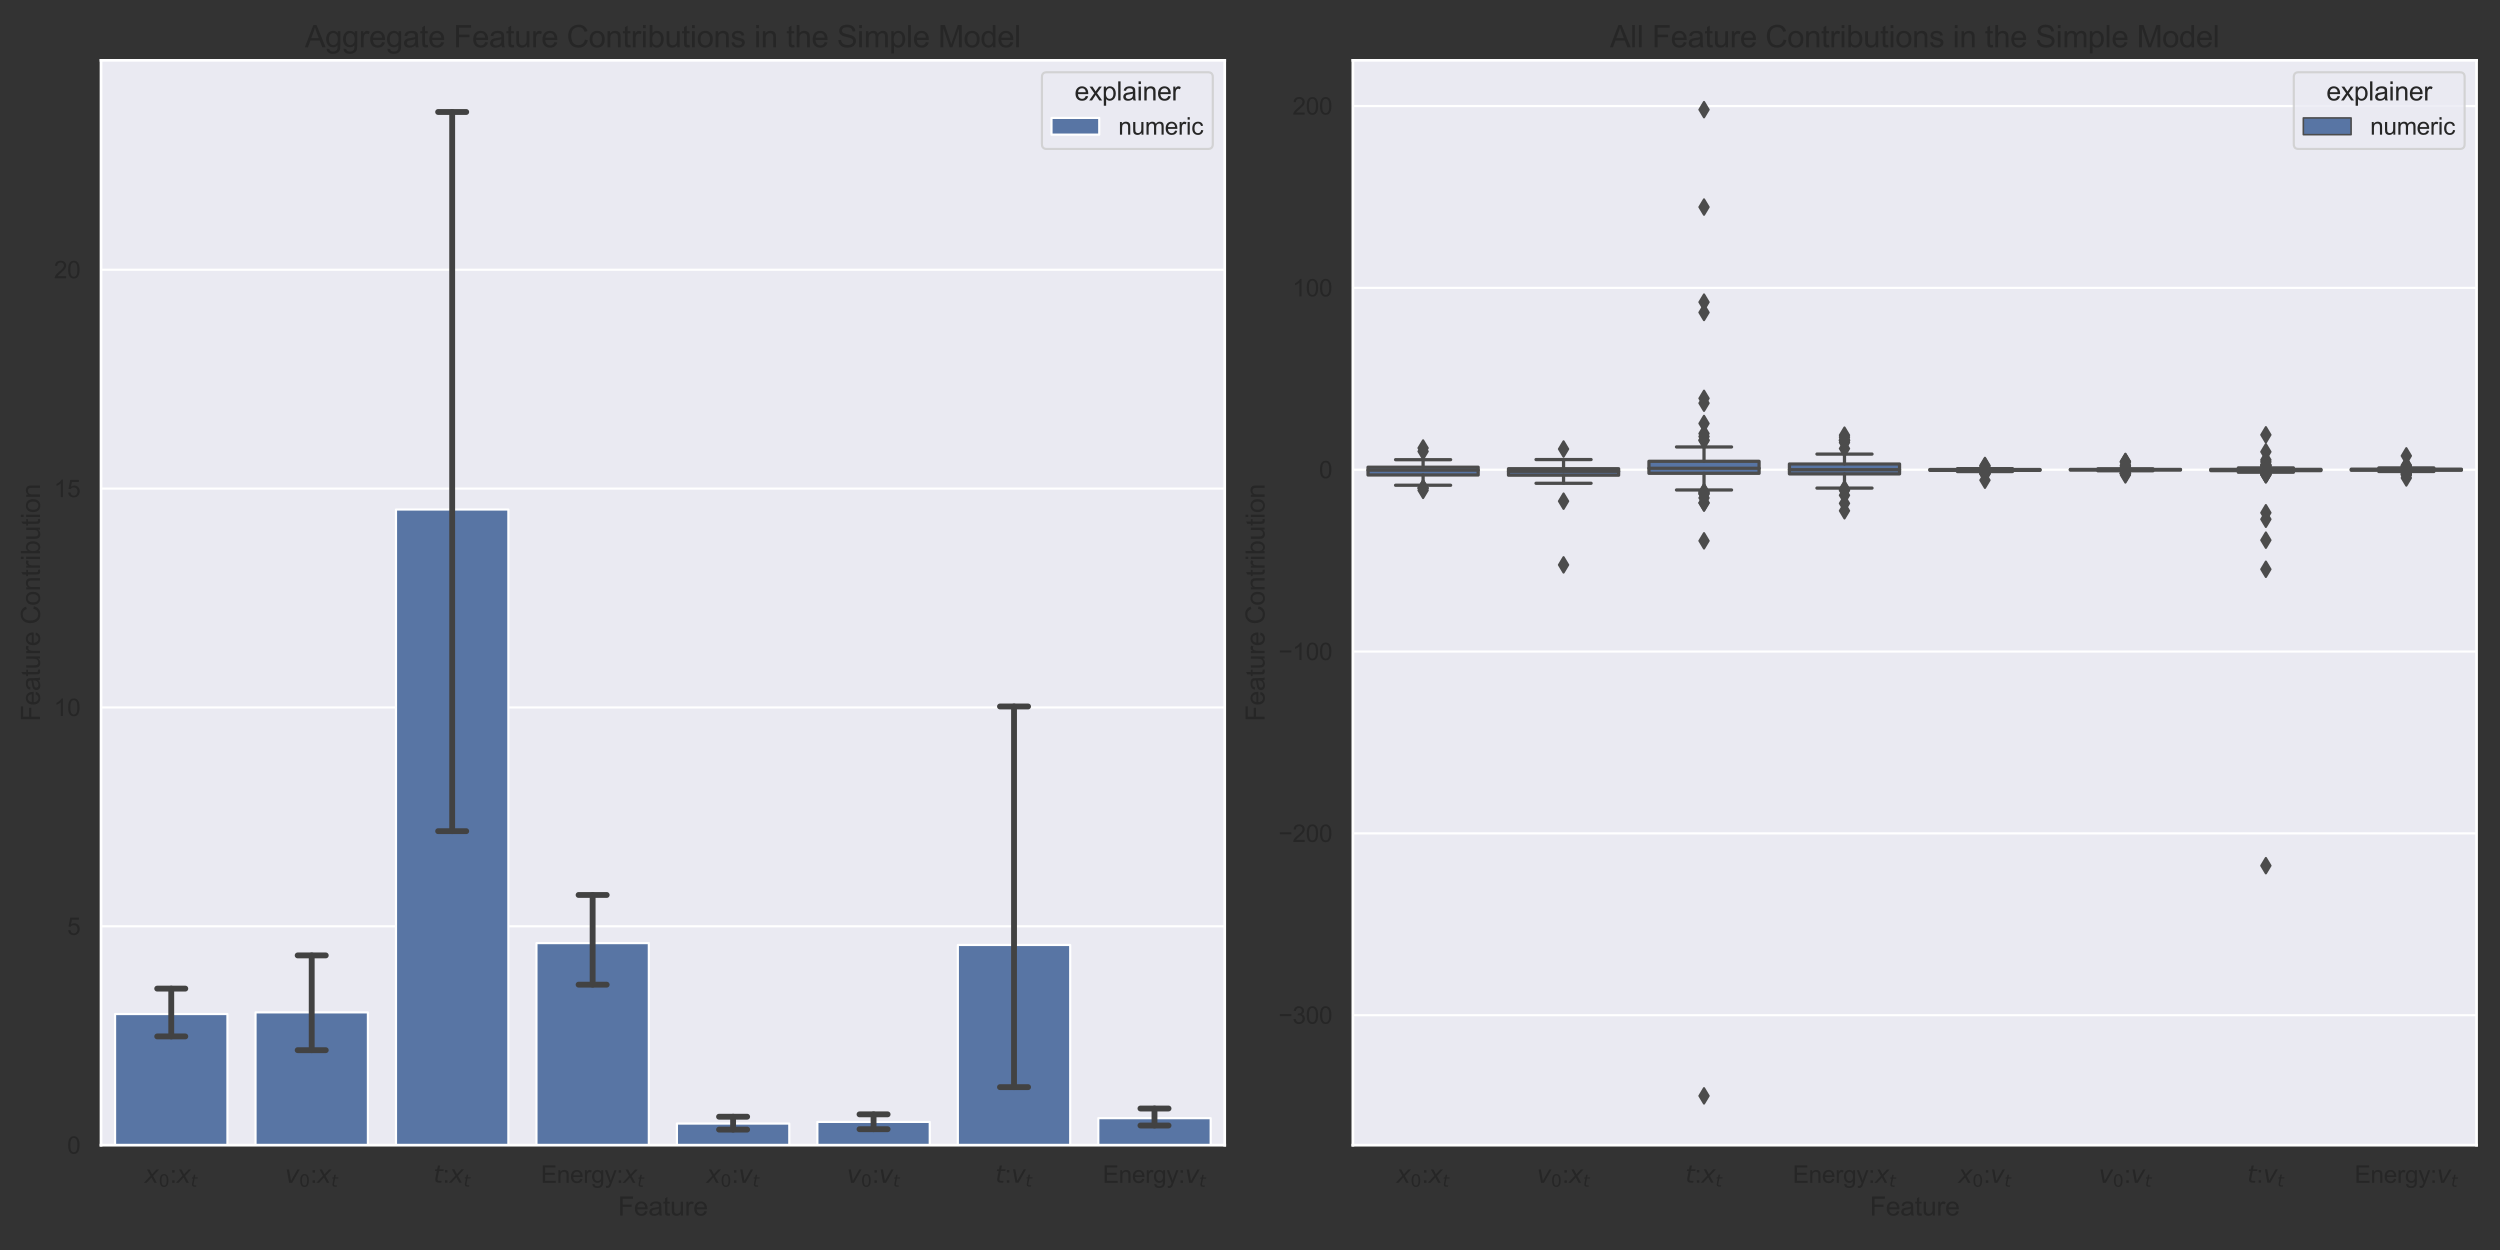 <?xml version="1.0" encoding="utf-8" standalone="no"?>
<!DOCTYPE svg PUBLIC "-//W3C//DTD SVG 1.1//EN"
  "http://www.w3.org/Graphics/SVG/1.1/DTD/svg11.dtd">
<svg height="576pt" version="1.1" viewBox="0 0 1152 576" width="1152pt" xmlns="http://www.w3.org/2000/svg" xmlns:xlink="http://www.w3.org/1999/xlink">
 <rect x="0" y="0" width="1152" height="576" fill="#333333" stroke="none"/>
 <defs>
  <style type="text/css">*{stroke-linecap:butt;stroke-linejoin:round;}</style>
 </defs>
 <g id="figure_1">
  <g id="patch_1">
   <path d="M 0 576 
L 1152 576 
L 1152 0 
L 0 0 
z
" style="fill:none;"/>
  </g>
  <g id="axes_1">
   <g id="patch_2">
    <path d="M 46.55 527.7 
L 564.35 527.7 
L 564.35 27.8 
L 46.55 27.8 
z
" style="fill:#eaeaf2;"/>
   </g>
   <g id="matplotlib.axis_1">
    <g id="xtick_1">
     <g id="text_1">
      <!-- $x_0$:$x_t$ -->
      <g style="fill:#262626;" transform="translate(66.593 545.074)scale(0.11 -0.11)">
       <defs>
        <path d="M 3841 3500 
L 2234 1784 
L 3219 0 
L 2559 0 
L 1819 1388 
L 531 0 
L -166 0 
L 1556 1844 
L 641 3500 
L 1300 3500 
L 1972 2234 
L 3144 3500 
L 3841 3500 
z
" id="DejaVuSans-Oblique-78" transform="scale(0.016)"/>
        <path d="M 2034 4250 
Q 1547 4250 1301 3770 
Q 1056 3291 1056 2328 
Q 1056 1369 1301 889 
Q 1547 409 2034 409 
Q 2525 409 2770 889 
Q 3016 1369 3016 2328 
Q 3016 3291 2770 3770 
Q 2525 4250 2034 4250 
z
M 2034 4750 
Q 2819 4750 3233 4129 
Q 3647 3509 3647 2328 
Q 3647 1150 3233 529 
Q 2819 -91 2034 -91 
Q 1250 -91 836 529 
Q 422 1150 422 2328 
Q 422 3509 836 4129 
Q 1250 4750 2034 4750 
z
" id="DejaVuSans-30" transform="scale(0.016)"/>
        <path d="M 578 2678 
L 578 3319 
L 1219 3319 
L 1219 2678 
L 578 2678 
z
M 578 0 
L 578 641 
L 1219 641 
L 1219 0 
L 578 0 
z
" id="ArialMT-3a" transform="scale(0.016)"/>
        <path d="M 2706 3500 
L 2619 3053 
L 1472 3053 
L 1100 1153 
Q 1081 1047 1072 975 
Q 1063 903 1063 863 
Q 1063 663 1183 572 
Q 1303 481 1569 481 
L 2150 481 
L 2053 0 
L 1503 0 
Q 991 0 739 200 
Q 488 400 488 806 
Q 488 878 497 964 
Q 506 1050 525 1153 
L 897 3053 
L 409 3053 
L 500 3500 
L 978 3500 
L 1172 4494 
L 1747 4494 
L 1556 3500 
L 2706 3500 
z
" id="DejaVuSans-Oblique-74" transform="scale(0.016)"/>
       </defs>
       <use transform="translate(0 0.312)" xlink:href="#DejaVuSans-Oblique-78"/>
       <use transform="translate(59.18 -16.094)scale(0.7)" xlink:href="#DejaVuSans-30"/>
       <use transform="translate(106.45 0.312)" xlink:href="#ArialMT-3a"/>
       <use transform="translate(134.233 0.312)" xlink:href="#DejaVuSans-Oblique-78"/>
       <use transform="translate(193.413 -16.094)scale(0.7)" xlink:href="#DejaVuSans-Oblique-74"/>
      </g>
     </g>
    </g>
    <g id="xtick_2">
     <g id="text_2">
      <!-- $v_0$:$x_t$ -->
      <g style="fill:#262626;" transform="translate(131.317 545.074)scale(0.11 -0.11)">
       <defs>
        <path d="M 459 3500 
L 1069 3500 
L 1581 525 
L 3256 3500 
L 3866 3500 
L 1875 0 
L 1100 0 
L 459 3500 
z
" id="DejaVuSans-Oblique-76" transform="scale(0.016)"/>
       </defs>
       <use transform="translate(0 0.312)" xlink:href="#DejaVuSans-Oblique-76"/>
       <use transform="translate(59.18 -16.094)scale(0.7)" xlink:href="#DejaVuSans-30"/>
       <use transform="translate(106.45 0.312)" xlink:href="#ArialMT-3a"/>
       <use transform="translate(134.233 0.312)" xlink:href="#DejaVuSans-Oblique-78"/>
       <use transform="translate(193.413 -16.094)scale(0.7)" xlink:href="#DejaVuSans-Oblique-74"/>
      </g>
     </g>
    </g>
    <g id="xtick_3">
     <g id="text_3">
      <!-- $t$:$x_t$ -->
      <g style="fill:#262626;" transform="translate(199.727 545.074)scale(0.11 -0.11)">
       <use transform="translate(0 0.781)" xlink:href="#DejaVuSans-Oblique-74"/>
       <use transform="translate(39.209 0.781)" xlink:href="#ArialMT-3a"/>
       <use transform="translate(66.992 0.781)" xlink:href="#DejaVuSans-Oblique-78"/>
       <use transform="translate(126.172 -15.625)scale(0.7)" xlink:href="#DejaVuSans-Oblique-74"/>
      </g>
     </g>
    </g>
    <g id="xtick_4">
     <g id="text_4">
      <!-- Energy:$x_t$ -->
      <g style="fill:#262626;" transform="translate(249.218 545.12)scale(0.11 -0.11)">
       <defs>
        <path d="M 506 0 
L 506 4581 
L 3819 4581 
L 3819 4041 
L 1113 4041 
L 1113 2638 
L 3647 2638 
L 3647 2100 
L 1113 2100 
L 1113 541 
L 3925 541 
L 3925 0 
L 506 0 
z
" id="ArialMT-45" transform="scale(0.016)"/>
        <path d="M 422 0 
L 422 3319 
L 928 3319 
L 928 2847 
Q 1294 3394 1984 3394 
Q 2284 3394 2536 3286 
Q 2788 3178 2913 3003 
Q 3038 2828 3088 2588 
Q 3119 2431 3119 2041 
L 3119 0 
L 2556 0 
L 2556 2019 
Q 2556 2363 2490 2533 
Q 2425 2703 2258 2804 
Q 2091 2906 1866 2906 
Q 1506 2906 1245 2678 
Q 984 2450 984 1813 
L 984 0 
L 422 0 
z
" id="ArialMT-6e" transform="scale(0.016)"/>
        <path d="M 2694 1069 
L 3275 997 
Q 3138 488 2766 206 
Q 2394 -75 1816 -75 
Q 1088 -75 661 373 
Q 234 822 234 1631 
Q 234 2469 665 2931 
Q 1097 3394 1784 3394 
Q 2450 3394 2872 2941 
Q 3294 2488 3294 1666 
Q 3294 1616 3291 1516 
L 816 1516 
Q 847 969 1125 678 
Q 1403 388 1819 388 
Q 2128 388 2347 550 
Q 2566 713 2694 1069 
z
M 847 1978 
L 2700 1978 
Q 2663 2397 2488 2606 
Q 2219 2931 1791 2931 
Q 1403 2931 1139 2672 
Q 875 2413 847 1978 
z
" id="ArialMT-65" transform="scale(0.016)"/>
        <path d="M 416 0 
L 416 3319 
L 922 3319 
L 922 2816 
Q 1116 3169 1280 3281 
Q 1444 3394 1641 3394 
Q 1925 3394 2219 3213 
L 2025 2691 
Q 1819 2813 1613 2813 
Q 1428 2813 1281 2702 
Q 1134 2591 1072 2394 
Q 978 2094 978 1738 
L 978 0 
L 416 0 
z
" id="ArialMT-72" transform="scale(0.016)"/>
        <path d="M 319 -275 
L 866 -356 
Q 900 -609 1056 -725 
Q 1266 -881 1628 -881 
Q 2019 -881 2231 -725 
Q 2444 -569 2519 -288 
Q 2563 -116 2559 434 
Q 2191 0 1641 0 
Q 956 0 581 494 
Q 206 988 206 1678 
Q 206 2153 378 2554 
Q 550 2956 876 3175 
Q 1203 3394 1644 3394 
Q 2231 3394 2613 2919 
L 2613 3319 
L 3131 3319 
L 3131 450 
Q 3131 -325 2973 -648 
Q 2816 -972 2473 -1159 
Q 2131 -1347 1631 -1347 
Q 1038 -1347 672 -1080 
Q 306 -813 319 -275 
z
M 784 1719 
Q 784 1066 1043 766 
Q 1303 466 1694 466 
Q 2081 466 2343 764 
Q 2606 1063 2606 1700 
Q 2606 2309 2336 2618 
Q 2066 2928 1684 2928 
Q 1309 2928 1046 2623 
Q 784 2319 784 1719 
z
" id="ArialMT-67" transform="scale(0.016)"/>
        <path d="M 397 -1278 
L 334 -750 
Q 519 -800 656 -800 
Q 844 -800 956 -737 
Q 1069 -675 1141 -563 
Q 1194 -478 1313 -144 
Q 1328 -97 1363 -6 
L 103 3319 
L 709 3319 
L 1400 1397 
Q 1534 1031 1641 628 
Q 1738 1016 1872 1384 
L 2581 3319 
L 3144 3319 
L 1881 -56 
Q 1678 -603 1566 -809 
Q 1416 -1088 1222 -1217 
Q 1028 -1347 759 -1347 
Q 597 -1347 397 -1278 
z
" id="ArialMT-79" transform="scale(0.016)"/>
       </defs>
       <use transform="translate(0 0.422)" xlink:href="#ArialMT-45"/>
       <use transform="translate(66.699 0.422)" xlink:href="#ArialMT-6e"/>
       <use transform="translate(122.314 0.422)" xlink:href="#ArialMT-65"/>
       <use transform="translate(177.93 0.422)" xlink:href="#ArialMT-72"/>
       <use transform="translate(211.23 0.422)" xlink:href="#ArialMT-67"/>
       <use transform="translate(266.846 0.422)" xlink:href="#ArialMT-79"/>
       <use transform="translate(316.846 0.422)" xlink:href="#ArialMT-3a"/>
       <use transform="translate(344.629 0.422)" xlink:href="#DejaVuSans-Oblique-78"/>
       <use transform="translate(403.809 -15.984)scale(0.7)" xlink:href="#DejaVuSans-Oblique-74"/>
      </g>
     </g>
    </g>
    <g id="xtick_5">
     <g id="text_5">
      <!-- $x_0$:$v_t$ -->
      <g style="fill:#262626;" transform="translate(325.493 545.074)scale(0.11 -0.11)">
       <use transform="translate(0 0.312)" xlink:href="#DejaVuSans-Oblique-78"/>
       <use transform="translate(59.18 -16.094)scale(0.7)" xlink:href="#DejaVuSans-30"/>
       <use transform="translate(106.45 0.312)" xlink:href="#ArialMT-3a"/>
       <use transform="translate(134.233 0.312)" xlink:href="#DejaVuSans-Oblique-76"/>
       <use transform="translate(193.413 -16.094)scale(0.7)" xlink:href="#DejaVuSans-Oblique-74"/>
      </g>
     </g>
    </g>
    <g id="xtick_6">
     <g id="text_6">
      <!-- $v_0$:$v_t$ -->
      <g style="fill:#262626;" transform="translate(390.217 545.074)scale(0.11 -0.11)">
       <use transform="translate(0 0.312)" xlink:href="#DejaVuSans-Oblique-76"/>
       <use transform="translate(59.18 -16.094)scale(0.7)" xlink:href="#DejaVuSans-30"/>
       <use transform="translate(106.45 0.312)" xlink:href="#ArialMT-3a"/>
       <use transform="translate(134.233 0.312)" xlink:href="#DejaVuSans-Oblique-76"/>
       <use transform="translate(193.413 -16.094)scale(0.7)" xlink:href="#DejaVuSans-Oblique-74"/>
      </g>
     </g>
    </g>
    <g id="xtick_7">
     <g id="text_7">
      <!-- $t$:$v_t$ -->
      <g style="fill:#262626;" transform="translate(458.627 545.074)scale(0.11 -0.11)">
       <use transform="translate(0 0.781)" xlink:href="#DejaVuSans-Oblique-74"/>
       <use transform="translate(39.209 0.781)" xlink:href="#ArialMT-3a"/>
       <use transform="translate(66.992 0.781)" xlink:href="#DejaVuSans-Oblique-76"/>
       <use transform="translate(126.172 -15.625)scale(0.7)" xlink:href="#DejaVuSans-Oblique-74"/>
      </g>
     </g>
    </g>
    <g id="xtick_8">
     <g id="text_8">
      <!-- Energy:$v_t$ -->
      <g style="fill:#262626;" transform="translate(508.118 545.12)scale(0.11 -0.11)">
       <use transform="translate(0 0.422)" xlink:href="#ArialMT-45"/>
       <use transform="translate(66.699 0.422)" xlink:href="#ArialMT-6e"/>
       <use transform="translate(122.314 0.422)" xlink:href="#ArialMT-65"/>
       <use transform="translate(177.93 0.422)" xlink:href="#ArialMT-72"/>
       <use transform="translate(211.23 0.422)" xlink:href="#ArialMT-67"/>
       <use transform="translate(266.846 0.422)" xlink:href="#ArialMT-79"/>
       <use transform="translate(316.846 0.422)" xlink:href="#ArialMT-3a"/>
       <use transform="translate(344.629 0.422)" xlink:href="#DejaVuSans-Oblique-76"/>
       <use transform="translate(403.809 -15.984)scale(0.7)" xlink:href="#DejaVuSans-Oblique-74"/>
      </g>
     </g>
    </g>
    <g id="text_9">
     <!-- Feature -->
     <g style="fill:#262626;" transform="translate(284.774 560.129)scale(0.12 -0.12)">
      <defs>
       <path d="M 525 0 
L 525 4581 
L 3616 4581 
L 3616 4041 
L 1131 4041 
L 1131 2622 
L 3281 2622 
L 3281 2081 
L 1131 2081 
L 1131 0 
L 525 0 
z
" id="ArialMT-46" transform="scale(0.016)"/>
       <path d="M 2588 409 
Q 2275 144 1986 34 
Q 1697 -75 1366 -75 
Q 819 -75 525 192 
Q 231 459 231 875 
Q 231 1119 342 1320 
Q 453 1522 633 1644 
Q 813 1766 1038 1828 
Q 1203 1872 1538 1913 
Q 2219 1994 2541 2106 
Q 2544 2222 2544 2253 
Q 2544 2597 2384 2738 
Q 2169 2928 1744 2928 
Q 1347 2928 1158 2789 
Q 969 2650 878 2297 
L 328 2372 
Q 403 2725 575 2942 
Q 747 3159 1072 3276 
Q 1397 3394 1825 3394 
Q 2250 3394 2515 3294 
Q 2781 3194 2906 3042 
Q 3031 2891 3081 2659 
Q 3109 2516 3109 2141 
L 3109 1391 
Q 3109 606 3145 398 
Q 3181 191 3288 0 
L 2700 0 
Q 2613 175 2588 409 
z
M 2541 1666 
Q 2234 1541 1622 1453 
Q 1275 1403 1131 1340 
Q 988 1278 909 1158 
Q 831 1038 831 891 
Q 831 666 1001 516 
Q 1172 366 1500 366 
Q 1825 366 2078 508 
Q 2331 650 2450 897 
Q 2541 1088 2541 1459 
L 2541 1666 
z
" id="ArialMT-61" transform="scale(0.016)"/>
       <path d="M 1650 503 
L 1731 6 
Q 1494 -44 1306 -44 
Q 1000 -44 831 53 
Q 663 150 594 308 
Q 525 466 525 972 
L 525 2881 
L 113 2881 
L 113 3319 
L 525 3319 
L 525 4141 
L 1084 4478 
L 1084 3319 
L 1650 3319 
L 1650 2881 
L 1084 2881 
L 1084 941 
Q 1084 700 1114 631 
Q 1144 563 1211 522 
Q 1278 481 1403 481 
Q 1497 481 1650 503 
z
" id="ArialMT-74" transform="scale(0.016)"/>
       <path d="M 2597 0 
L 2597 488 
Q 2209 -75 1544 -75 
Q 1250 -75 995 37 
Q 741 150 617 320 
Q 494 491 444 738 
Q 409 903 409 1263 
L 409 3319 
L 972 3319 
L 972 1478 
Q 972 1038 1006 884 
Q 1059 663 1231 536 
Q 1403 409 1656 409 
Q 1909 409 2131 539 
Q 2353 669 2445 892 
Q 2538 1116 2538 1541 
L 2538 3319 
L 3100 3319 
L 3100 0 
L 2597 0 
z
" id="ArialMT-75" transform="scale(0.016)"/>
      </defs>
      <use xlink:href="#ArialMT-46"/>
      <use x="61.084" xlink:href="#ArialMT-65"/>
      <use x="116.699" xlink:href="#ArialMT-61"/>
      <use x="172.314" xlink:href="#ArialMT-74"/>
      <use x="200.098" xlink:href="#ArialMT-75"/>
      <use x="255.713" xlink:href="#ArialMT-72"/>
      <use x="289.014" xlink:href="#ArialMT-65"/>
     </g>
    </g>
   </g>
   <g id="matplotlib.axis_2">
    <g id="ytick_1">
     <g id="line2d_1">
      <path clip-path="url(#pf96424e814)" d="M 46.55 527.7 
L 564.35 527.7 
" style="fill:none;stroke:#ffffff;stroke-linecap:round;"/>
     </g>
     <g id="text_10">
      <!-- 0 -->
      <g style="fill:#262626;" transform="translate(30.933 531.637)scale(0.11 -0.11)">
       <defs>
        <path d="M 266 2259 
Q 266 3072 433 3567 
Q 600 4063 929 4331 
Q 1259 4600 1759 4600 
Q 2128 4600 2406 4451 
Q 2684 4303 2865 4023 
Q 3047 3744 3150 3342 
Q 3253 2941 3253 2259 
Q 3253 1453 3087 958 
Q 2922 463 2592 192 
Q 2263 -78 1759 -78 
Q 1097 -78 719 397 
Q 266 969 266 2259 
z
M 844 2259 
Q 844 1131 1108 757 
Q 1372 384 1759 384 
Q 2147 384 2411 759 
Q 2675 1134 2675 2259 
Q 2675 3391 2411 3762 
Q 2147 4134 1753 4134 
Q 1366 4134 1134 3806 
Q 844 3388 844 2259 
z
" id="ArialMT-30" transform="scale(0.016)"/>
       </defs>
       <use xlink:href="#ArialMT-30"/>
      </g>
     </g>
    </g>
    <g id="ytick_2">
     <g id="line2d_2">
      <path clip-path="url(#pf96424e814)" d="M 46.55 426.847 
L 564.35 426.847 
" style="fill:none;stroke:#ffffff;stroke-linecap:round;"/>
     </g>
     <g id="text_11">
      <!-- 5 -->
      <g style="fill:#262626;" transform="translate(30.933 430.784)scale(0.11 -0.11)">
       <defs>
        <path d="M 266 1200 
L 856 1250 
Q 922 819 1161 601 
Q 1400 384 1738 384 
Q 2144 384 2425 690 
Q 2706 997 2706 1503 
Q 2706 1984 2436 2262 
Q 2166 2541 1728 2541 
Q 1456 2541 1237 2417 
Q 1019 2294 894 2097 
L 366 2166 
L 809 4519 
L 3088 4519 
L 3088 3981 
L 1259 3981 
L 1013 2750 
Q 1425 3038 1878 3038 
Q 2478 3038 2890 2622 
Q 3303 2206 3303 1553 
Q 3303 931 2941 478 
Q 2500 -78 1738 -78 
Q 1113 -78 717 272 
Q 322 622 266 1200 
z
" id="ArialMT-35" transform="scale(0.016)"/>
       </defs>
       <use xlink:href="#ArialMT-35"/>
      </g>
     </g>
    </g>
    <g id="ytick_3">
     <g id="line2d_3">
      <path clip-path="url(#pf96424e814)" d="M 46.55 325.994 
L 564.35 325.994 
" style="fill:none;stroke:#ffffff;stroke-linecap:round;"/>
     </g>
     <g id="text_12">
      <!-- 10 -->
      <g style="fill:#262626;" transform="translate(24.816 329.931)scale(0.11 -0.11)">
       <defs>
        <path d="M 2384 0 
L 1822 0 
L 1822 3584 
Q 1619 3391 1289 3197 
Q 959 3003 697 2906 
L 697 3450 
Q 1169 3672 1522 3987 
Q 1875 4303 2022 4600 
L 2384 4600 
L 2384 0 
z
" id="ArialMT-31" transform="scale(0.016)"/>
       </defs>
       <use xlink:href="#ArialMT-31"/>
       <use x="55.615" xlink:href="#ArialMT-30"/>
      </g>
     </g>
    </g>
    <g id="ytick_4">
     <g id="line2d_4">
      <path clip-path="url(#pf96424e814)" d="M 46.55 225.142 
L 564.35 225.142 
" style="fill:none;stroke:#ffffff;stroke-linecap:round;"/>
     </g>
     <g id="text_13">
      <!-- 15 -->
      <g style="fill:#262626;" transform="translate(24.816 229.078)scale(0.11 -0.11)">
       <use xlink:href="#ArialMT-31"/>
       <use x="55.615" xlink:href="#ArialMT-35"/>
      </g>
     </g>
    </g>
    <g id="ytick_5">
     <g id="line2d_5">
      <path clip-path="url(#pf96424e814)" d="M 46.55 124.289 
L 564.35 124.289 
" style="fill:none;stroke:#ffffff;stroke-linecap:round;"/>
     </g>
     <g id="text_14">
      <!-- 20 -->
      <g style="fill:#262626;" transform="translate(24.816 128.226)scale(0.11 -0.11)">
       <defs>
        <path d="M 3222 541 
L 3222 0 
L 194 0 
Q 188 203 259 391 
Q 375 700 629 1000 
Q 884 1300 1366 1694 
Q 2113 2306 2375 2664 
Q 2638 3022 2638 3341 
Q 2638 3675 2398 3904 
Q 2159 4134 1775 4134 
Q 1369 4134 1125 3890 
Q 881 3647 878 3216 
L 300 3275 
Q 359 3922 746 4261 
Q 1134 4600 1788 4600 
Q 2447 4600 2831 4234 
Q 3216 3869 3216 3328 
Q 3216 3053 3103 2787 
Q 2991 2522 2730 2228 
Q 2469 1934 1863 1422 
Q 1356 997 1212 845 
Q 1069 694 975 541 
L 3222 541 
z
" id="ArialMT-32" transform="scale(0.016)"/>
       </defs>
       <use xlink:href="#ArialMT-32"/>
       <use x="55.615" xlink:href="#ArialMT-30"/>
      </g>
     </g>
    </g>
    <g id="text_15">
     <!-- Feature Contribution -->
     <g style="fill:#262626;" transform="translate(18.431 332.443)rotate(-90)scale(0.12 -0.12)">
      <defs>
       <path id="ArialMT-20" transform="scale(0.016)"/>
       <path d="M 3763 1606 
L 4369 1453 
Q 4178 706 3683 314 
Q 3188 -78 2472 -78 
Q 1731 -78 1267 223 
Q 803 525 561 1097 
Q 319 1669 319 2325 
Q 319 3041 592 3573 
Q 866 4106 1370 4382 
Q 1875 4659 2481 4659 
Q 3169 4659 3637 4309 
Q 4106 3959 4291 3325 
L 3694 3184 
Q 3534 3684 3231 3912 
Q 2928 4141 2469 4141 
Q 1941 4141 1586 3887 
Q 1231 3634 1087 3207 
Q 944 2781 944 2328 
Q 944 1744 1114 1308 
Q 1284 872 1643 656 
Q 2003 441 2422 441 
Q 2931 441 3284 734 
Q 3638 1028 3763 1606 
z
" id="ArialMT-43" transform="scale(0.016)"/>
       <path d="M 213 1659 
Q 213 2581 725 3025 
Q 1153 3394 1769 3394 
Q 2453 3394 2887 2945 
Q 3322 2497 3322 1706 
Q 3322 1066 3130 698 
Q 2938 331 2570 128 
Q 2203 -75 1769 -75 
Q 1072 -75 642 372 
Q 213 819 213 1659 
z
M 791 1659 
Q 791 1022 1069 705 
Q 1347 388 1769 388 
Q 2188 388 2466 706 
Q 2744 1025 2744 1678 
Q 2744 2294 2464 2611 
Q 2184 2928 1769 2928 
Q 1347 2928 1069 2612 
Q 791 2297 791 1659 
z
" id="ArialMT-6f" transform="scale(0.016)"/>
       <path d="M 425 3934 
L 425 4581 
L 988 4581 
L 988 3934 
L 425 3934 
z
M 425 0 
L 425 3319 
L 988 3319 
L 988 0 
L 425 0 
z
" id="ArialMT-69" transform="scale(0.016)"/>
       <path d="M 941 0 
L 419 0 
L 419 4581 
L 981 4581 
L 981 2947 
Q 1338 3394 1891 3394 
Q 2197 3394 2470 3270 
Q 2744 3147 2920 2923 
Q 3097 2700 3197 2384 
Q 3297 2069 3297 1709 
Q 3297 856 2875 390 
Q 2453 -75 1863 -75 
Q 1275 -75 941 416 
L 941 0 
z
M 934 1684 
Q 934 1088 1097 822 
Q 1363 388 1816 388 
Q 2184 388 2453 708 
Q 2722 1028 2722 1663 
Q 2722 2313 2464 2622 
Q 2206 2931 1841 2931 
Q 1472 2931 1203 2611 
Q 934 2291 934 1684 
z
" id="ArialMT-62" transform="scale(0.016)"/>
      </defs>
      <use xlink:href="#ArialMT-46"/>
      <use x="61.084" xlink:href="#ArialMT-65"/>
      <use x="116.699" xlink:href="#ArialMT-61"/>
      <use x="172.314" xlink:href="#ArialMT-74"/>
      <use x="200.098" xlink:href="#ArialMT-75"/>
      <use x="255.713" xlink:href="#ArialMT-72"/>
      <use x="289.014" xlink:href="#ArialMT-65"/>
      <use x="344.629" xlink:href="#ArialMT-20"/>
      <use x="372.412" xlink:href="#ArialMT-43"/>
      <use x="444.629" xlink:href="#ArialMT-6f"/>
      <use x="500.244" xlink:href="#ArialMT-6e"/>
      <use x="555.859" xlink:href="#ArialMT-74"/>
      <use x="583.643" xlink:href="#ArialMT-72"/>
      <use x="616.943" xlink:href="#ArialMT-69"/>
      <use x="639.16" xlink:href="#ArialMT-62"/>
      <use x="694.775" xlink:href="#ArialMT-75"/>
      <use x="750.391" xlink:href="#ArialMT-74"/>
      <use x="778.174" xlink:href="#ArialMT-69"/>
      <use x="800.391" xlink:href="#ArialMT-6f"/>
      <use x="856.006" xlink:href="#ArialMT-6e"/>
     </g>
    </g>
   </g>
   <g id="patch_3">
    <path clip-path="url(#pf96424e814)" d="M 53.023 527.7 
L 104.802 527.7 
L 104.802 467.269 
L 53.023 467.269 
z
" style="fill:#5875a4;stroke:#ffffff;stroke-linejoin:miter;"/>
   </g>
   <g id="patch_4">
    <path clip-path="url(#pf96424e814)" d="M 117.748 527.7 
L 169.528 527.7 
L 169.528 466.497 
L 117.748 466.497 
z
" style="fill:#5875a4;stroke:#ffffff;stroke-linejoin:miter;"/>
   </g>
   <g id="patch_5">
    <path clip-path="url(#pf96424e814)" d="M 182.472 527.7 
L 234.252 527.7 
L 234.252 234.796 
L 182.472 234.796 
z
" style="fill:#5875a4;stroke:#ffffff;stroke-linejoin:miter;"/>
   </g>
   <g id="patch_6">
    <path clip-path="url(#pf96424e814)" d="M 247.197 527.7 
L 298.978 527.7 
L 298.978 434.591 
L 247.197 434.591 
z
" style="fill:#5875a4;stroke:#ffffff;stroke-linejoin:miter;"/>
   </g>
   <g id="patch_7">
    <path clip-path="url(#pf96424e814)" d="M 311.923 527.7 
L 363.702 527.7 
L 363.702 517.741 
L 311.923 517.741 
z
" style="fill:#5875a4;stroke:#ffffff;stroke-linejoin:miter;"/>
   </g>
   <g id="patch_8">
    <path clip-path="url(#pf96424e814)" d="M 376.647 527.7 
L 428.428 527.7 
L 428.428 516.984 
L 376.647 516.984 
z
" style="fill:#5875a4;stroke:#ffffff;stroke-linejoin:miter;"/>
   </g>
   <g id="patch_9">
    <path clip-path="url(#pf96424e814)" d="M 441.373 527.7 
L 493.152 527.7 
L 493.152 435.446 
L 441.373 435.446 
z
" style="fill:#5875a4;stroke:#ffffff;stroke-linejoin:miter;"/>
   </g>
   <g id="patch_10">
    <path clip-path="url(#pf96424e814)" d="M 506.098 527.7 
L 557.878 527.7 
L 557.878 515.242 
L 506.098 515.242 
z
" style="fill:#5875a4;stroke:#ffffff;stroke-linejoin:miter;"/>
   </g>
   <g id="line2d_6">
    <path clip-path="url(#pf96424e814)" d="M 78.912 477.583 
L 78.912 455.553 
" style="fill:none;stroke:#424242;stroke-linecap:round;stroke-width:2.7;"/>
   </g>
   <g id="line2d_7">
    <path clip-path="url(#pf96424e814)" d="M 72.44 477.583 
L 85.385 477.583 
" style="fill:none;stroke:#424242;stroke-linecap:round;stroke-width:2.7;"/>
   </g>
   <g id="line2d_8">
    <path clip-path="url(#pf96424e814)" d="M 72.44 455.553 
L 85.385 455.553 
" style="fill:none;stroke:#424242;stroke-linecap:round;stroke-width:2.7;"/>
   </g>
   <g id="line2d_9">
    <path clip-path="url(#pf96424e814)" d="M 143.637 483.923 
L 143.637 440.255 
" style="fill:none;stroke:#424242;stroke-linecap:round;stroke-width:2.7;"/>
   </g>
   <g id="line2d_10">
    <path clip-path="url(#pf96424e814)" d="M 137.165 483.923 
L 150.11 483.923 
" style="fill:none;stroke:#424242;stroke-linecap:round;stroke-width:2.7;"/>
   </g>
   <g id="line2d_11">
    <path clip-path="url(#pf96424e814)" d="M 137.165 440.255 
L 150.11 440.255 
" style="fill:none;stroke:#424242;stroke-linecap:round;stroke-width:2.7;"/>
   </g>
   <g id="line2d_12">
    <path clip-path="url(#pf96424e814)" d="M 208.363 383.003 
L 208.363 51.605 
" style="fill:none;stroke:#424242;stroke-linecap:round;stroke-width:2.7;"/>
   </g>
   <g id="line2d_13">
    <path clip-path="url(#pf96424e814)" d="M 201.89 383.003 
L 214.835 383.003 
" style="fill:none;stroke:#424242;stroke-linecap:round;stroke-width:2.7;"/>
   </g>
   <g id="line2d_14">
    <path clip-path="url(#pf96424e814)" d="M 201.89 51.605 
L 214.835 51.605 
" style="fill:none;stroke:#424242;stroke-linecap:round;stroke-width:2.7;"/>
   </g>
   <g id="line2d_15">
    <path clip-path="url(#pf96424e814)" d="M 273.087 453.734 
L 273.087 412.401 
" style="fill:none;stroke:#424242;stroke-linecap:round;stroke-width:2.7;"/>
   </g>
   <g id="line2d_16">
    <path clip-path="url(#pf96424e814)" d="M 266.615 453.734 
L 279.56 453.734 
" style="fill:none;stroke:#424242;stroke-linecap:round;stroke-width:2.7;"/>
   </g>
   <g id="line2d_17">
    <path clip-path="url(#pf96424e814)" d="M 266.615 412.401 
L 279.56 412.401 
" style="fill:none;stroke:#424242;stroke-linecap:round;stroke-width:2.7;"/>
   </g>
   <g id="line2d_18">
    <path clip-path="url(#pf96424e814)" d="M 337.812 520.523 
L 337.812 514.583 
" style="fill:none;stroke:#424242;stroke-linecap:round;stroke-width:2.7;"/>
   </g>
   <g id="line2d_19">
    <path clip-path="url(#pf96424e814)" d="M 331.34 520.523 
L 344.285 520.523 
" style="fill:none;stroke:#424242;stroke-linecap:round;stroke-width:2.7;"/>
   </g>
   <g id="line2d_20">
    <path clip-path="url(#pf96424e814)" d="M 331.34 514.583 
L 344.285 514.583 
" style="fill:none;stroke:#424242;stroke-linecap:round;stroke-width:2.7;"/>
   </g>
   <g id="line2d_21">
    <path clip-path="url(#pf96424e814)" d="M 402.538 520.338 
L 402.538 513.495 
" style="fill:none;stroke:#424242;stroke-linecap:round;stroke-width:2.7;"/>
   </g>
   <g id="line2d_22">
    <path clip-path="url(#pf96424e814)" d="M 396.065 520.338 
L 409.01 520.338 
" style="fill:none;stroke:#424242;stroke-linecap:round;stroke-width:2.7;"/>
   </g>
   <g id="line2d_23">
    <path clip-path="url(#pf96424e814)" d="M 396.065 513.495 
L 409.01 513.495 
" style="fill:none;stroke:#424242;stroke-linecap:round;stroke-width:2.7;"/>
   </g>
   <g id="line2d_24">
    <path clip-path="url(#pf96424e814)" d="M 467.262 500.953 
L 467.262 325.545 
" style="fill:none;stroke:#424242;stroke-linecap:round;stroke-width:2.7;"/>
   </g>
   <g id="line2d_25">
    <path clip-path="url(#pf96424e814)" d="M 460.79 500.953 
L 473.735 500.953 
" style="fill:none;stroke:#424242;stroke-linecap:round;stroke-width:2.7;"/>
   </g>
   <g id="line2d_26">
    <path clip-path="url(#pf96424e814)" d="M 460.79 325.545 
L 473.735 325.545 
" style="fill:none;stroke:#424242;stroke-linecap:round;stroke-width:2.7;"/>
   </g>
   <g id="line2d_27">
    <path clip-path="url(#pf96424e814)" d="M 531.987 518.634 
L 531.987 510.798 
" style="fill:none;stroke:#424242;stroke-linecap:round;stroke-width:2.7;"/>
   </g>
   <g id="line2d_28">
    <path clip-path="url(#pf96424e814)" d="M 525.515 518.634 
L 538.46 518.634 
" style="fill:none;stroke:#424242;stroke-linecap:round;stroke-width:2.7;"/>
   </g>
   <g id="line2d_29">
    <path clip-path="url(#pf96424e814)" d="M 525.515 510.798 
L 538.46 510.798 
" style="fill:none;stroke:#424242;stroke-linecap:round;stroke-width:2.7;"/>
   </g>
   <g id="patch_11">
    <path d="M 46.55 527.7 
L 46.55 27.8 
" style="fill:none;stroke:#ffffff;stroke-linecap:square;stroke-linejoin:miter;stroke-width:1.25;"/>
   </g>
   <g id="patch_12">
    <path d="M 564.35 527.7 
L 564.35 27.8 
" style="fill:none;stroke:#ffffff;stroke-linecap:square;stroke-linejoin:miter;stroke-width:1.25;"/>
   </g>
   <g id="patch_13">
    <path d="M 46.55 527.7 
L 564.35 527.7 
" style="fill:none;stroke:#ffffff;stroke-linecap:square;stroke-linejoin:miter;stroke-width:1.25;"/>
   </g>
   <g id="patch_14">
    <path d="M 46.55 27.8 
L 564.35 27.8 
" style="fill:none;stroke:#ffffff;stroke-linecap:square;stroke-linejoin:miter;stroke-width:1.25;"/>
   </g>
   <g id="text_16">
    <!-- Aggregate Feature Contributions in the Simple Model -->
    <g style="fill:#262626;" transform="translate(140.48 21.8)scale(0.14 -0.14)">
     <defs>
      <path d="M -9 0 
L 1750 4581 
L 2403 4581 
L 4278 0 
L 3588 0 
L 3053 1388 
L 1138 1388 
L 634 0 
L -9 0 
z
M 1313 1881 
L 2866 1881 
L 2388 3150 
Q 2169 3728 2063 4100 
Q 1975 3659 1816 3225 
L 1313 1881 
z
" id="ArialMT-41" transform="scale(0.016)"/>
      <path d="M 197 991 
L 753 1078 
Q 800 744 1014 566 
Q 1228 388 1613 388 
Q 2000 388 2187 545 
Q 2375 703 2375 916 
Q 2375 1106 2209 1216 
Q 2094 1291 1634 1406 
Q 1016 1563 777 1677 
Q 538 1791 414 1992 
Q 291 2194 291 2438 
Q 291 2659 392 2848 
Q 494 3038 669 3163 
Q 800 3259 1026 3326 
Q 1253 3394 1513 3394 
Q 1903 3394 2198 3281 
Q 2494 3169 2634 2976 
Q 2775 2784 2828 2463 
L 2278 2388 
Q 2241 2644 2061 2787 
Q 1881 2931 1553 2931 
Q 1166 2931 1000 2803 
Q 834 2675 834 2503 
Q 834 2394 903 2306 
Q 972 2216 1119 2156 
Q 1203 2125 1616 2013 
Q 2213 1853 2448 1751 
Q 2684 1650 2818 1456 
Q 2953 1263 2953 975 
Q 2953 694 2789 445 
Q 2625 197 2315 61 
Q 2006 -75 1616 -75 
Q 969 -75 630 194 
Q 291 463 197 991 
z
" id="ArialMT-73" transform="scale(0.016)"/>
      <path d="M 422 0 
L 422 4581 
L 984 4581 
L 984 2938 
Q 1378 3394 1978 3394 
Q 2347 3394 2619 3248 
Q 2891 3103 3008 2847 
Q 3125 2591 3125 2103 
L 3125 0 
L 2563 0 
L 2563 2103 
Q 2563 2525 2380 2717 
Q 2197 2909 1863 2909 
Q 1613 2909 1392 2779 
Q 1172 2650 1078 2428 
Q 984 2206 984 1816 
L 984 0 
L 422 0 
z
" id="ArialMT-68" transform="scale(0.016)"/>
      <path d="M 288 1472 
L 859 1522 
Q 900 1178 1048 958 
Q 1197 738 1509 602 
Q 1822 466 2213 466 
Q 2559 466 2825 569 
Q 3091 672 3220 851 
Q 3350 1031 3350 1244 
Q 3350 1459 3225 1620 
Q 3100 1781 2813 1891 
Q 2628 1963 1997 2114 
Q 1366 2266 1113 2400 
Q 784 2572 623 2826 
Q 463 3081 463 3397 
Q 463 3744 659 4045 
Q 856 4347 1234 4503 
Q 1613 4659 2075 4659 
Q 2584 4659 2973 4495 
Q 3363 4331 3572 4012 
Q 3781 3694 3797 3291 
L 3216 3247 
Q 3169 3681 2898 3903 
Q 2628 4125 2100 4125 
Q 1550 4125 1298 3923 
Q 1047 3722 1047 3438 
Q 1047 3191 1225 3031 
Q 1400 2872 2139 2705 
Q 2878 2538 3153 2413 
Q 3553 2228 3743 1945 
Q 3934 1663 3934 1294 
Q 3934 928 3725 604 
Q 3516 281 3123 101 
Q 2731 -78 2241 -78 
Q 1619 -78 1198 103 
Q 778 284 539 648 
Q 300 1013 288 1472 
z
" id="ArialMT-53" transform="scale(0.016)"/>
      <path d="M 422 0 
L 422 3319 
L 925 3319 
L 925 2853 
Q 1081 3097 1340 3245 
Q 1600 3394 1931 3394 
Q 2300 3394 2536 3241 
Q 2772 3088 2869 2813 
Q 3263 3394 3894 3394 
Q 4388 3394 4653 3120 
Q 4919 2847 4919 2278 
L 4919 0 
L 4359 0 
L 4359 2091 
Q 4359 2428 4304 2576 
Q 4250 2725 4106 2815 
Q 3963 2906 3769 2906 
Q 3419 2906 3187 2673 
Q 2956 2441 2956 1928 
L 2956 0 
L 2394 0 
L 2394 2156 
Q 2394 2531 2256 2718 
Q 2119 2906 1806 2906 
Q 1569 2906 1367 2781 
Q 1166 2656 1075 2415 
Q 984 2175 984 1722 
L 984 0 
L 422 0 
z
" id="ArialMT-6d" transform="scale(0.016)"/>
      <path d="M 422 -1272 
L 422 3319 
L 934 3319 
L 934 2888 
Q 1116 3141 1344 3267 
Q 1572 3394 1897 3394 
Q 2322 3394 2647 3175 
Q 2972 2956 3137 2557 
Q 3303 2159 3303 1684 
Q 3303 1175 3120 767 
Q 2938 359 2589 142 
Q 2241 -75 1856 -75 
Q 1575 -75 1351 44 
Q 1128 163 984 344 
L 984 -1272 
L 422 -1272 
z
M 931 1641 
Q 931 1000 1190 694 
Q 1450 388 1819 388 
Q 2194 388 2461 705 
Q 2728 1022 2728 1688 
Q 2728 2322 2467 2637 
Q 2206 2953 1844 2953 
Q 1484 2953 1207 2617 
Q 931 2281 931 1641 
z
" id="ArialMT-70" transform="scale(0.016)"/>
      <path d="M 409 0 
L 409 4581 
L 972 4581 
L 972 0 
L 409 0 
z
" id="ArialMT-6c" transform="scale(0.016)"/>
      <path d="M 475 0 
L 475 4581 
L 1388 4581 
L 2472 1338 
Q 2622 884 2691 659 
Q 2769 909 2934 1394 
L 4031 4581 
L 4847 4581 
L 4847 0 
L 4263 0 
L 4263 3834 
L 2931 0 
L 2384 0 
L 1059 3900 
L 1059 0 
L 475 0 
z
" id="ArialMT-4d" transform="scale(0.016)"/>
      <path d="M 2575 0 
L 2575 419 
Q 2259 -75 1647 -75 
Q 1250 -75 917 144 
Q 584 363 401 755 
Q 219 1147 219 1656 
Q 219 2153 384 2558 
Q 550 2963 881 3178 
Q 1213 3394 1622 3394 
Q 1922 3394 2156 3267 
Q 2391 3141 2538 2938 
L 2538 4581 
L 3097 4581 
L 3097 0 
L 2575 0 
z
M 797 1656 
Q 797 1019 1065 703 
Q 1334 388 1700 388 
Q 2069 388 2326 689 
Q 2584 991 2584 1609 
Q 2584 2291 2321 2609 
Q 2059 2928 1675 2928 
Q 1300 2928 1048 2622 
Q 797 2316 797 1656 
z
" id="ArialMT-64" transform="scale(0.016)"/>
     </defs>
     <use xlink:href="#ArialMT-41"/>
     <use x="66.699" xlink:href="#ArialMT-67"/>
     <use x="122.314" xlink:href="#ArialMT-67"/>
     <use x="177.93" xlink:href="#ArialMT-72"/>
     <use x="211.23" xlink:href="#ArialMT-65"/>
     <use x="266.846" xlink:href="#ArialMT-67"/>
     <use x="322.461" xlink:href="#ArialMT-61"/>
     <use x="378.076" xlink:href="#ArialMT-74"/>
     <use x="405.859" xlink:href="#ArialMT-65"/>
     <use x="461.475" xlink:href="#ArialMT-20"/>
     <use x="489.258" xlink:href="#ArialMT-46"/>
     <use x="550.342" xlink:href="#ArialMT-65"/>
     <use x="605.957" xlink:href="#ArialMT-61"/>
     <use x="661.572" xlink:href="#ArialMT-74"/>
     <use x="689.355" xlink:href="#ArialMT-75"/>
     <use x="744.971" xlink:href="#ArialMT-72"/>
     <use x="778.271" xlink:href="#ArialMT-65"/>
     <use x="833.887" xlink:href="#ArialMT-20"/>
     <use x="861.67" xlink:href="#ArialMT-43"/>
     <use x="933.887" xlink:href="#ArialMT-6f"/>
     <use x="989.502" xlink:href="#ArialMT-6e"/>
     <use x="1045.117" xlink:href="#ArialMT-74"/>
     <use x="1072.9" xlink:href="#ArialMT-72"/>
     <use x="1106.201" xlink:href="#ArialMT-69"/>
     <use x="1128.418" xlink:href="#ArialMT-62"/>
     <use x="1184.033" xlink:href="#ArialMT-75"/>
     <use x="1239.648" xlink:href="#ArialMT-74"/>
     <use x="1267.432" xlink:href="#ArialMT-69"/>
     <use x="1289.648" xlink:href="#ArialMT-6f"/>
     <use x="1345.264" xlink:href="#ArialMT-6e"/>
     <use x="1400.879" xlink:href="#ArialMT-73"/>
     <use x="1450.879" xlink:href="#ArialMT-20"/>
     <use x="1478.662" xlink:href="#ArialMT-69"/>
     <use x="1500.879" xlink:href="#ArialMT-6e"/>
     <use x="1556.494" xlink:href="#ArialMT-20"/>
     <use x="1584.277" xlink:href="#ArialMT-74"/>
     <use x="1612.061" xlink:href="#ArialMT-68"/>
     <use x="1667.676" xlink:href="#ArialMT-65"/>
     <use x="1723.291" xlink:href="#ArialMT-20"/>
     <use x="1751.074" xlink:href="#ArialMT-53"/>
     <use x="1817.773" xlink:href="#ArialMT-69"/>
     <use x="1839.99" xlink:href="#ArialMT-6d"/>
     <use x="1923.291" xlink:href="#ArialMT-70"/>
     <use x="1978.906" xlink:href="#ArialMT-6c"/>
     <use x="2001.123" xlink:href="#ArialMT-65"/>
     <use x="2056.738" xlink:href="#ArialMT-20"/>
     <use x="2084.521" xlink:href="#ArialMT-4d"/>
     <use x="2167.822" xlink:href="#ArialMT-6f"/>
     <use x="2223.438" xlink:href="#ArialMT-64"/>
     <use x="2279.053" xlink:href="#ArialMT-65"/>
     <use x="2334.668" xlink:href="#ArialMT-6c"/>
    </g>
   </g>
   <g id="legend_1">
    <g id="patch_15">
     <path d="M 482.33 68.634 
L 556.65 68.634 
Q 558.85 68.634 558.85 66.434 
L 558.85 35.5 
Q 558.85 33.3 556.65 33.3 
L 482.33 33.3 
Q 480.13 33.3 480.13 35.5 
L 480.13 66.434 
Q 480.13 68.634 482.33 68.634 
z
" style="fill:#eaeaf2;opacity:0.8;stroke:#cccccc;stroke-linejoin:miter;"/>
    </g>
    <g id="text_17">
     <!-- explainer -->
     <g style="fill:#262626;" transform="translate(495.143 46.289)scale(0.12 -0.12)">
      <defs>
       <path d="M 47 0 
L 1259 1725 
L 138 3319 
L 841 3319 
L 1350 2541 
Q 1494 2319 1581 2169 
Q 1719 2375 1834 2534 
L 2394 3319 
L 3066 3319 
L 1919 1756 
L 3153 0 
L 2463 0 
L 1781 1031 
L 1600 1309 
L 728 0 
L 47 0 
z
" id="ArialMT-78" transform="scale(0.016)"/>
      </defs>
      <use xlink:href="#ArialMT-65"/>
      <use x="55.615" xlink:href="#ArialMT-78"/>
      <use x="105.615" xlink:href="#ArialMT-70"/>
      <use x="161.23" xlink:href="#ArialMT-6c"/>
      <use x="183.447" xlink:href="#ArialMT-61"/>
      <use x="239.062" xlink:href="#ArialMT-69"/>
      <use x="261.279" xlink:href="#ArialMT-6e"/>
      <use x="316.895" xlink:href="#ArialMT-65"/>
      <use x="372.51" xlink:href="#ArialMT-72"/>
     </g>
    </g>
    <g id="patch_16">
     <path d="M 484.53 62.048 
L 506.53 62.048 
L 506.53 54.348 
L 484.53 54.348 
z
" style="fill:#5875a4;stroke:#ffffff;stroke-linejoin:miter;"/>
    </g>
    <g id="text_18">
     <!-- numeric -->
     <g style="fill:#262626;" transform="translate(515.33 62.048)scale(0.11 -0.11)">
      <defs>
       <path d="M 2588 1216 
L 3141 1144 
Q 3050 572 2676 248 
Q 2303 -75 1759 -75 
Q 1078 -75 664 370 
Q 250 816 250 1647 
Q 250 2184 428 2587 
Q 606 2991 970 3192 
Q 1334 3394 1763 3394 
Q 2303 3394 2647 3120 
Q 2991 2847 3088 2344 
L 2541 2259 
Q 2463 2594 2264 2762 
Q 2066 2931 1784 2931 
Q 1359 2931 1093 2626 
Q 828 2322 828 1663 
Q 828 994 1084 691 
Q 1341 388 1753 388 
Q 2084 388 2306 591 
Q 2528 794 2588 1216 
z
" id="ArialMT-63" transform="scale(0.016)"/>
      </defs>
      <use xlink:href="#ArialMT-6e"/>
      <use x="55.615" xlink:href="#ArialMT-75"/>
      <use x="111.23" xlink:href="#ArialMT-6d"/>
      <use x="194.531" xlink:href="#ArialMT-65"/>
      <use x="250.146" xlink:href="#ArialMT-72"/>
      <use x="283.447" xlink:href="#ArialMT-69"/>
      <use x="305.664" xlink:href="#ArialMT-63"/>
     </g>
    </g>
   </g>
  </g>
  <g id="axes_2">
   <g id="patch_17">
    <path d="M 623.4 527.7 
L 1141.2 527.7 
L 1141.2 27.8 
L 623.4 27.8 
z
" style="fill:#eaeaf2;"/>
   </g>
   <g id="matplotlib.axis_3">
    <g id="xtick_9">
     <g id="text_19">
      <!-- $x_0$:$x_t$ -->
      <g style="fill:#262626;" transform="translate(643.442 545.074)scale(0.11 -0.11)">
       <use transform="translate(0 0.312)" xlink:href="#DejaVuSans-Oblique-78"/>
       <use transform="translate(59.18 -16.094)scale(0.7)" xlink:href="#DejaVuSans-30"/>
       <use transform="translate(106.45 0.312)" xlink:href="#ArialMT-3a"/>
       <use transform="translate(134.233 0.312)" xlink:href="#DejaVuSans-Oblique-78"/>
       <use transform="translate(193.413 -16.094)scale(0.7)" xlink:href="#DejaVuSans-Oblique-74"/>
      </g>
     </g>
    </g>
    <g id="xtick_10">
     <g id="text_20">
      <!-- $v_0$:$x_t$ -->
      <g style="fill:#262626;" transform="translate(708.168 545.074)scale(0.11 -0.11)">
       <use transform="translate(0 0.312)" xlink:href="#DejaVuSans-Oblique-76"/>
       <use transform="translate(59.18 -16.094)scale(0.7)" xlink:href="#DejaVuSans-30"/>
       <use transform="translate(106.45 0.312)" xlink:href="#ArialMT-3a"/>
       <use transform="translate(134.233 0.312)" xlink:href="#DejaVuSans-Oblique-78"/>
       <use transform="translate(193.413 -16.094)scale(0.7)" xlink:href="#DejaVuSans-Oblique-74"/>
      </g>
     </g>
    </g>
    <g id="xtick_11">
     <g id="text_21">
      <!-- $t$:$x_t$ -->
      <g style="fill:#262626;" transform="translate(776.577 545.074)scale(0.11 -0.11)">
       <use transform="translate(0 0.781)" xlink:href="#DejaVuSans-Oblique-74"/>
       <use transform="translate(39.209 0.781)" xlink:href="#ArialMT-3a"/>
       <use transform="translate(66.992 0.781)" xlink:href="#DejaVuSans-Oblique-78"/>
       <use transform="translate(126.172 -15.625)scale(0.7)" xlink:href="#DejaVuSans-Oblique-74"/>
      </g>
     </g>
    </g>
    <g id="xtick_12">
     <g id="text_22">
      <!-- Energy:$x_t$ -->
      <g style="fill:#262626;" transform="translate(826.067 545.12)scale(0.11 -0.11)">
       <use transform="translate(0 0.422)" xlink:href="#ArialMT-45"/>
       <use transform="translate(66.699 0.422)" xlink:href="#ArialMT-6e"/>
       <use transform="translate(122.314 0.422)" xlink:href="#ArialMT-65"/>
       <use transform="translate(177.93 0.422)" xlink:href="#ArialMT-72"/>
       <use transform="translate(211.23 0.422)" xlink:href="#ArialMT-67"/>
       <use transform="translate(266.846 0.422)" xlink:href="#ArialMT-79"/>
       <use transform="translate(316.846 0.422)" xlink:href="#ArialMT-3a"/>
       <use transform="translate(344.629 0.422)" xlink:href="#DejaVuSans-Oblique-78"/>
       <use transform="translate(403.809 -15.984)scale(0.7)" xlink:href="#DejaVuSans-Oblique-74"/>
      </g>
     </g>
    </g>
    <g id="xtick_13">
     <g id="text_23">
      <!-- $x_0$:$v_t$ -->
      <g style="fill:#262626;" transform="translate(902.342 545.074)scale(0.11 -0.11)">
       <use transform="translate(0 0.312)" xlink:href="#DejaVuSans-Oblique-78"/>
       <use transform="translate(59.18 -16.094)scale(0.7)" xlink:href="#DejaVuSans-30"/>
       <use transform="translate(106.45 0.312)" xlink:href="#ArialMT-3a"/>
       <use transform="translate(134.233 0.312)" xlink:href="#DejaVuSans-Oblique-76"/>
       <use transform="translate(193.413 -16.094)scale(0.7)" xlink:href="#DejaVuSans-Oblique-74"/>
      </g>
     </g>
    </g>
    <g id="xtick_14">
     <g id="text_24">
      <!-- $v_0$:$v_t$ -->
      <g style="fill:#262626;" transform="translate(967.067 545.074)scale(0.11 -0.11)">
       <use transform="translate(0 0.312)" xlink:href="#DejaVuSans-Oblique-76"/>
       <use transform="translate(59.18 -16.094)scale(0.7)" xlink:href="#DejaVuSans-30"/>
       <use transform="translate(106.45 0.312)" xlink:href="#ArialMT-3a"/>
       <use transform="translate(134.233 0.312)" xlink:href="#DejaVuSans-Oblique-76"/>
       <use transform="translate(193.413 -16.094)scale(0.7)" xlink:href="#DejaVuSans-Oblique-74"/>
      </g>
     </g>
    </g>
    <g id="xtick_15">
     <g id="text_25">
      <!-- $t$:$v_t$ -->
      <g style="fill:#262626;" transform="translate(1035.477 545.074)scale(0.11 -0.11)">
       <use transform="translate(0 0.781)" xlink:href="#DejaVuSans-Oblique-74"/>
       <use transform="translate(39.209 0.781)" xlink:href="#ArialMT-3a"/>
       <use transform="translate(66.992 0.781)" xlink:href="#DejaVuSans-Oblique-76"/>
       <use transform="translate(126.172 -15.625)scale(0.7)" xlink:href="#DejaVuSans-Oblique-74"/>
      </g>
     </g>
    </g>
    <g id="xtick_16">
     <g id="text_26">
      <!-- Energy:$v_t$ -->
      <g style="fill:#262626;" transform="translate(1084.967 545.12)scale(0.11 -0.11)">
       <use transform="translate(0 0.422)" xlink:href="#ArialMT-45"/>
       <use transform="translate(66.699 0.422)" xlink:href="#ArialMT-6e"/>
       <use transform="translate(122.314 0.422)" xlink:href="#ArialMT-65"/>
       <use transform="translate(177.93 0.422)" xlink:href="#ArialMT-72"/>
       <use transform="translate(211.23 0.422)" xlink:href="#ArialMT-67"/>
       <use transform="translate(266.846 0.422)" xlink:href="#ArialMT-79"/>
       <use transform="translate(316.846 0.422)" xlink:href="#ArialMT-3a"/>
       <use transform="translate(344.629 0.422)" xlink:href="#DejaVuSans-Oblique-76"/>
       <use transform="translate(403.809 -15.984)scale(0.7)" xlink:href="#DejaVuSans-Oblique-74"/>
      </g>
     </g>
    </g>
    <g id="text_27">
     <!-- Feature -->
     <g style="fill:#262626;" transform="translate(861.624 560.129)scale(0.12 -0.12)">
      <use xlink:href="#ArialMT-46"/>
      <use x="61.084" xlink:href="#ArialMT-65"/>
      <use x="116.699" xlink:href="#ArialMT-61"/>
      <use x="172.314" xlink:href="#ArialMT-74"/>
      <use x="200.098" xlink:href="#ArialMT-75"/>
      <use x="255.713" xlink:href="#ArialMT-72"/>
      <use x="289.014" xlink:href="#ArialMT-65"/>
     </g>
    </g>
   </g>
   <g id="matplotlib.axis_4">
    <g id="ytick_6">
     <g id="line2d_30">
      <path clip-path="url(#pdc5cfb31b3)" d="M 623.4 467.81 
L 1141.2 467.81 
" style="fill:none;stroke:#ffffff;stroke-linecap:round;"/>
     </g>
     <g id="text_28">
      <!-- −300 -->
      <g style="fill:#262626;" transform="translate(589.124 471.747)scale(0.11 -0.11)">
       <defs>
        <path d="M 3381 1997 
L 356 1997 
L 356 2522 
L 3381 2522 
L 3381 1997 
z
" id="ArialMT-2212" transform="scale(0.016)"/>
        <path d="M 269 1209 
L 831 1284 
Q 928 806 1161 595 
Q 1394 384 1728 384 
Q 2125 384 2398 659 
Q 2672 934 2672 1341 
Q 2672 1728 2419 1979 
Q 2166 2231 1775 2231 
Q 1616 2231 1378 2169 
L 1441 2663 
Q 1497 2656 1531 2656 
Q 1891 2656 2178 2843 
Q 2466 3031 2466 3422 
Q 2466 3731 2256 3934 
Q 2047 4138 1716 4138 
Q 1388 4138 1169 3931 
Q 950 3725 888 3313 
L 325 3413 
Q 428 3978 793 4289 
Q 1159 4600 1703 4600 
Q 2078 4600 2393 4439 
Q 2709 4278 2876 4000 
Q 3044 3722 3044 3409 
Q 3044 3113 2884 2869 
Q 2725 2625 2413 2481 
Q 2819 2388 3044 2092 
Q 3269 1797 3269 1353 
Q 3269 753 2831 336 
Q 2394 -81 1725 -81 
Q 1122 -81 723 278 
Q 325 638 269 1209 
z
" id="ArialMT-33" transform="scale(0.016)"/>
       </defs>
       <use xlink:href="#ArialMT-2212"/>
       <use x="58.398" xlink:href="#ArialMT-33"/>
       <use x="114.014" xlink:href="#ArialMT-30"/>
       <use x="169.629" xlink:href="#ArialMT-30"/>
      </g>
     </g>
    </g>
    <g id="ytick_7">
     <g id="line2d_31">
      <path clip-path="url(#pdc5cfb31b3)" d="M 623.4 384.02 
L 1141.2 384.02 
" style="fill:none;stroke:#ffffff;stroke-linecap:round;"/>
     </g>
     <g id="text_29">
      <!-- −200 -->
      <g style="fill:#262626;" transform="translate(589.124 387.957)scale(0.11 -0.11)">
       <use xlink:href="#ArialMT-2212"/>
       <use x="58.398" xlink:href="#ArialMT-32"/>
       <use x="114.014" xlink:href="#ArialMT-30"/>
       <use x="169.629" xlink:href="#ArialMT-30"/>
      </g>
     </g>
    </g>
    <g id="ytick_8">
     <g id="line2d_32">
      <path clip-path="url(#pdc5cfb31b3)" d="M 623.4 300.23 
L 1141.2 300.23 
" style="fill:none;stroke:#ffffff;stroke-linecap:round;"/>
     </g>
     <g id="text_30">
      <!-- −100 -->
      <g style="fill:#262626;" transform="translate(589.124 304.167)scale(0.11 -0.11)">
       <use xlink:href="#ArialMT-2212"/>
       <use x="58.398" xlink:href="#ArialMT-31"/>
       <use x="114.014" xlink:href="#ArialMT-30"/>
       <use x="169.629" xlink:href="#ArialMT-30"/>
      </g>
     </g>
    </g>
    <g id="ytick_9">
     <g id="line2d_33">
      <path clip-path="url(#pdc5cfb31b3)" d="M 623.4 216.441 
L 1141.2 216.441 
" style="fill:none;stroke:#ffffff;stroke-linecap:round;"/>
     </g>
     <g id="text_31">
      <!-- 0 -->
      <g style="fill:#262626;" transform="translate(607.783 220.377)scale(0.11 -0.11)">
       <use xlink:href="#ArialMT-30"/>
      </g>
     </g>
    </g>
    <g id="ytick_10">
     <g id="line2d_34">
      <path clip-path="url(#pdc5cfb31b3)" d="M 623.4 132.651 
L 1141.2 132.651 
" style="fill:none;stroke:#ffffff;stroke-linecap:round;"/>
     </g>
     <g id="text_32">
      <!-- 100 -->
      <g style="fill:#262626;" transform="translate(595.549 136.587)scale(0.11 -0.11)">
       <use xlink:href="#ArialMT-31"/>
       <use x="55.615" xlink:href="#ArialMT-30"/>
       <use x="111.23" xlink:href="#ArialMT-30"/>
      </g>
     </g>
    </g>
    <g id="ytick_11">
     <g id="line2d_35">
      <path clip-path="url(#pdc5cfb31b3)" d="M 623.4 48.861 
L 1141.2 48.861 
" style="fill:none;stroke:#ffffff;stroke-linecap:round;"/>
     </g>
     <g id="text_33">
      <!-- 200 -->
      <g style="fill:#262626;" transform="translate(595.549 52.798)scale(0.11 -0.11)">
       <use xlink:href="#ArialMT-32"/>
       <use x="55.615" xlink:href="#ArialMT-30"/>
       <use x="111.23" xlink:href="#ArialMT-30"/>
      </g>
     </g>
    </g>
    <g id="text_34">
     <!-- Feature Contribution -->
     <g style="fill:#262626;" transform="translate(582.739 332.443)rotate(-90)scale(0.12 -0.12)">
      <use xlink:href="#ArialMT-46"/>
      <use x="61.084" xlink:href="#ArialMT-65"/>
      <use x="116.699" xlink:href="#ArialMT-61"/>
      <use x="172.314" xlink:href="#ArialMT-74"/>
      <use x="200.098" xlink:href="#ArialMT-75"/>
      <use x="255.713" xlink:href="#ArialMT-72"/>
      <use x="289.014" xlink:href="#ArialMT-65"/>
      <use x="344.629" xlink:href="#ArialMT-20"/>
      <use x="372.412" xlink:href="#ArialMT-43"/>
      <use x="444.629" xlink:href="#ArialMT-6f"/>
      <use x="500.244" xlink:href="#ArialMT-6e"/>
      <use x="555.859" xlink:href="#ArialMT-74"/>
      <use x="583.643" xlink:href="#ArialMT-72"/>
      <use x="616.943" xlink:href="#ArialMT-69"/>
      <use x="639.16" xlink:href="#ArialMT-62"/>
      <use x="694.775" xlink:href="#ArialMT-75"/>
      <use x="750.391" xlink:href="#ArialMT-74"/>
      <use x="778.174" xlink:href="#ArialMT-69"/>
      <use x="800.391" xlink:href="#ArialMT-6f"/>
      <use x="856.006" xlink:href="#ArialMT-6e"/>
     </g>
    </g>
   </g>
   <g id="patch_18">
    <path clip-path="url(#pdc5cfb31b3)" d="M 630.39 218.876 
L 681.135 218.876 
L 681.135 215.287 
L 630.39 215.287 
L 630.39 218.876 
z
" style="fill:#5875a4;stroke:#4c4c4c;stroke-linejoin:miter;stroke-width:1.5;"/>
   </g>
   <g id="patch_19">
    <path clip-path="url(#pdc5cfb31b3)" d="M 695.115 218.966 
L 745.86 218.966 
L 745.86 215.985 
L 695.115 215.985 
L 695.115 218.966 
z
" style="fill:#5875a4;stroke:#4c4c4c;stroke-linejoin:miter;stroke-width:1.5;"/>
   </g>
   <g id="patch_20">
    <path clip-path="url(#pdc5cfb31b3)" d="M 759.84 218.107 
L 810.585 218.107 
L 810.585 212.578 
L 759.84 212.578 
L 759.84 218.107 
z
" style="fill:#5875a4;stroke:#4c4c4c;stroke-linejoin:miter;stroke-width:1.5;"/>
   </g>
   <g id="patch_21">
    <path clip-path="url(#pdc5cfb31b3)" d="M 824.565 218.362 
L 875.31 218.362 
L 875.31 213.81 
L 824.565 213.81 
L 824.565 218.362 
z
" style="fill:#5875a4;stroke:#4c4c4c;stroke-linejoin:miter;stroke-width:1.5;"/>
   </g>
   <g id="patch_22">
    <path clip-path="url(#pdc5cfb31b3)" d="M 889.29 216.735 
L 940.035 216.735 
L 940.035 216.358 
L 889.29 216.358 
L 889.29 216.735 
z
" style="fill:#5875a4;stroke:#4c4c4c;stroke-linejoin:miter;stroke-width:1.5;"/>
   </g>
   <g id="patch_23">
    <path clip-path="url(#pdc5cfb31b3)" d="M 954.015 216.563 
L 1004.76 216.563 
L 1004.76 216.298 
L 954.015 216.298 
L 954.015 216.563 
z
" style="fill:#5875a4;stroke:#4c4c4c;stroke-linejoin:miter;stroke-width:1.5;"/>
   </g>
   <g id="patch_24">
    <path clip-path="url(#pdc5cfb31b3)" d="M 1018.74 216.864 
L 1069.485 216.864 
L 1069.485 216.27 
L 1018.74 216.27 
L 1018.74 216.864 
z
" style="fill:#5875a4;stroke:#4c4c4c;stroke-linejoin:miter;stroke-width:1.5;"/>
   </g>
   <g id="patch_25">
    <path clip-path="url(#pdc5cfb31b3)" d="M 1083.465 216.686 
L 1134.21 216.686 
L 1134.21 216.197 
L 1083.465 216.197 
L 1083.465 216.686 
z
" style="fill:#5875a4;stroke:#4c4c4c;stroke-linejoin:miter;stroke-width:1.5;"/>
   </g>
   <g id="patch_26">
    <path clip-path="url(#pdc5cfb31b3)" d="M 655.763 216.441 
L 655.763 216.441 
L 655.763 216.441 
L 655.763 216.441 
z
" style="fill:#5875a4;stroke:#4c4c4c;stroke-linejoin:miter;stroke-width:0.75;"/>
   </g>
   <g id="line2d_36">
    <path clip-path="url(#pdc5cfb31b3)" d="M 655.763 218.876 
L 655.763 223.609 
" style="fill:none;stroke:#4c4c4c;stroke-linecap:round;stroke-width:1.5;"/>
   </g>
   <g id="line2d_37">
    <path clip-path="url(#pdc5cfb31b3)" d="M 655.763 215.287 
L 655.763 211.817 
" style="fill:none;stroke:#4c4c4c;stroke-linecap:round;stroke-width:1.5;"/>
   </g>
   <g id="line2d_38">
    <path clip-path="url(#pdc5cfb31b3)" d="M 643.076 223.609 
L 668.449 223.609 
" style="fill:none;stroke:#4c4c4c;stroke-linecap:round;stroke-width:1.5;"/>
   </g>
   <g id="line2d_39">
    <path clip-path="url(#pdc5cfb31b3)" d="M 643.076 211.817 
L 668.449 211.817 
" style="fill:none;stroke:#4c4c4c;stroke-linecap:round;stroke-width:1.5;"/>
   </g>
   <g id="line2d_40">
    <defs>
     <path d="M 0 3.536 
L 2.121 0 
L 0 -3.536 
L -2.121 0 
z
" id="m32803026b0" style="stroke:#4c4c4c;stroke-linejoin:miter;"/>
    </defs>
    <g clip-path="url(#pdc5cfb31b3)">
     <use style="fill:#4c4c4c;stroke:#4c4c4c;stroke-linejoin:miter;" x="655.763" xlink:href="#m32803026b0" y="225.954"/>
     <use style="fill:#4c4c4c;stroke:#4c4c4c;stroke-linejoin:miter;" x="655.763" xlink:href="#m32803026b0" y="224.86"/>
     <use style="fill:#4c4c4c;stroke:#4c4c4c;stroke-linejoin:miter;" x="655.763" xlink:href="#m32803026b0" y="224.942"/>
     <use style="fill:#4c4c4c;stroke:#4c4c4c;stroke-linejoin:miter;" x="655.763" xlink:href="#m32803026b0" y="206.446"/>
     <use style="fill:#4c4c4c;stroke:#4c4c4c;stroke-linejoin:miter;" x="655.763" xlink:href="#m32803026b0" y="208.023"/>
    </g>
   </g>
   <g id="line2d_41">
    <path clip-path="url(#pdc5cfb31b3)" d="M 720.487 218.966 
L 720.487 222.699 
" style="fill:none;stroke:#4c4c4c;stroke-linecap:round;stroke-width:1.5;"/>
   </g>
   <g id="line2d_42">
    <path clip-path="url(#pdc5cfb31b3)" d="M 720.487 215.985 
L 720.487 211.767 
" style="fill:none;stroke:#4c4c4c;stroke-linecap:round;stroke-width:1.5;"/>
   </g>
   <g id="line2d_43">
    <path clip-path="url(#pdc5cfb31b3)" d="M 707.801 222.699 
L 733.174 222.699 
" style="fill:none;stroke:#4c4c4c;stroke-linecap:round;stroke-width:1.5;"/>
   </g>
   <g id="line2d_44">
    <path clip-path="url(#pdc5cfb31b3)" d="M 707.801 211.767 
L 733.174 211.767 
" style="fill:none;stroke:#4c4c4c;stroke-linecap:round;stroke-width:1.5;"/>
   </g>
   <g id="line2d_45">
    <g clip-path="url(#pdc5cfb31b3)">
     <use style="fill:#4c4c4c;stroke:#4c4c4c;stroke-linejoin:miter;" x="720.487" xlink:href="#m32803026b0" y="230.947"/>
     <use style="fill:#4c4c4c;stroke:#4c4c4c;stroke-linejoin:miter;" x="720.487" xlink:href="#m32803026b0" y="260.296"/>
     <use style="fill:#4c4c4c;stroke:#4c4c4c;stroke-linejoin:miter;" x="720.487" xlink:href="#m32803026b0" y="206.906"/>
    </g>
   </g>
   <g id="line2d_46">
    <path clip-path="url(#pdc5cfb31b3)" d="M 785.212 218.107 
L 785.212 225.782 
" style="fill:none;stroke:#4c4c4c;stroke-linecap:round;stroke-width:1.5;"/>
   </g>
   <g id="line2d_47">
    <path clip-path="url(#pdc5cfb31b3)" d="M 785.212 212.578 
L 785.212 205.95 
" style="fill:none;stroke:#4c4c4c;stroke-linecap:round;stroke-width:1.5;"/>
   </g>
   <g id="line2d_48">
    <path clip-path="url(#pdc5cfb31b3)" d="M 772.526 225.782 
L 797.899 225.782 
" style="fill:none;stroke:#4c4c4c;stroke-linecap:round;stroke-width:1.5;"/>
   </g>
   <g id="line2d_49">
    <path clip-path="url(#pdc5cfb31b3)" d="M 772.526 205.95 
L 797.899 205.95 
" style="fill:none;stroke:#4c4c4c;stroke-linecap:round;stroke-width:1.5;"/>
   </g>
   <g id="line2d_50">
    <g clip-path="url(#pdc5cfb31b3)">
     <use style="fill:#4c4c4c;stroke:#4c4c4c;stroke-linejoin:miter;" x="785.212" xlink:href="#m32803026b0" y="231.651"/>
     <use style="fill:#4c4c4c;stroke:#4c4c4c;stroke-linejoin:miter;" x="785.212" xlink:href="#m32803026b0" y="249.213"/>
     <use style="fill:#4c4c4c;stroke:#4c4c4c;stroke-linejoin:miter;" x="785.212" xlink:href="#m32803026b0" y="227.604"/>
     <use style="fill:#4c4c4c;stroke:#4c4c4c;stroke-linejoin:miter;" x="785.212" xlink:href="#m32803026b0" y="229.447"/>
     <use style="fill:#4c4c4c;stroke:#4c4c4c;stroke-linejoin:miter;" x="785.212" xlink:href="#m32803026b0" y="227.495"/>
     <use style="fill:#4c4c4c;stroke:#4c4c4c;stroke-linejoin:miter;" x="785.212" xlink:href="#m32803026b0" y="226.597"/>
     <use style="fill:#4c4c4c;stroke:#4c4c4c;stroke-linejoin:miter;" x="785.212" xlink:href="#m32803026b0" y="226.865"/>
     <use style="fill:#4c4c4c;stroke:#4c4c4c;stroke-linejoin:miter;" x="785.212" xlink:href="#m32803026b0" y="231.836"/>
     <use style="fill:#4c4c4c;stroke:#4c4c4c;stroke-linejoin:miter;" x="785.212" xlink:href="#m32803026b0" y="504.977"/>
     <use style="fill:#4c4c4c;stroke:#4c4c4c;stroke-linejoin:miter;" x="785.212" xlink:href="#m32803026b0" y="95.416"/>
     <use style="fill:#4c4c4c;stroke:#4c4c4c;stroke-linejoin:miter;" x="785.212" xlink:href="#m32803026b0" y="139.229"/>
     <use style="fill:#4c4c4c;stroke:#4c4c4c;stroke-linejoin:miter;" x="785.212" xlink:href="#m32803026b0" y="183.571"/>
     <use style="fill:#4c4c4c;stroke:#4c4c4c;stroke-linejoin:miter;" x="785.212" xlink:href="#m32803026b0" y="199.78"/>
     <use style="fill:#4c4c4c;stroke:#4c4c4c;stroke-linejoin:miter;" x="785.212" xlink:href="#m32803026b0" y="203.041"/>
     <use style="fill:#4c4c4c;stroke:#4c4c4c;stroke-linejoin:miter;" x="785.212" xlink:href="#m32803026b0" y="185.791"/>
     <use style="fill:#4c4c4c;stroke:#4c4c4c;stroke-linejoin:miter;" x="785.212" xlink:href="#m32803026b0" y="202.745"/>
     <use style="fill:#4c4c4c;stroke:#4c4c4c;stroke-linejoin:miter;" x="785.212" xlink:href="#m32803026b0" y="201.153"/>
     <use style="fill:#4c4c4c;stroke:#4c4c4c;stroke-linejoin:miter;" x="785.212" xlink:href="#m32803026b0" y="195.146"/>
     <use style="fill:#4c4c4c;stroke:#4c4c4c;stroke-linejoin:miter;" x="785.212" xlink:href="#m32803026b0" y="143.985"/>
     <use style="fill:#4c4c4c;stroke:#4c4c4c;stroke-linejoin:miter;" x="785.212" xlink:href="#m32803026b0" y="50.523"/>
    </g>
   </g>
   <g id="line2d_51">
    <path clip-path="url(#pdc5cfb31b3)" d="M 849.938 218.362 
L 849.938 224.914 
" style="fill:none;stroke:#4c4c4c;stroke-linecap:round;stroke-width:1.5;"/>
   </g>
   <g id="line2d_52">
    <path clip-path="url(#pdc5cfb31b3)" d="M 849.938 213.81 
L 849.938 209.241 
" style="fill:none;stroke:#4c4c4c;stroke-linecap:round;stroke-width:1.5;"/>
   </g>
   <g id="line2d_53">
    <path clip-path="url(#pdc5cfb31b3)" d="M 837.251 224.914 
L 862.624 224.914 
" style="fill:none;stroke:#4c4c4c;stroke-linecap:round;stroke-width:1.5;"/>
   </g>
   <g id="line2d_54">
    <path clip-path="url(#pdc5cfb31b3)" d="M 837.251 209.241 
L 862.624 209.241 
" style="fill:none;stroke:#4c4c4c;stroke-linecap:round;stroke-width:1.5;"/>
   </g>
   <g id="line2d_55">
    <g clip-path="url(#pdc5cfb31b3)">
     <use style="fill:#4c4c4c;stroke:#4c4c4c;stroke-linejoin:miter;" x="849.938" xlink:href="#m32803026b0" y="225.616"/>
     <use style="fill:#4c4c4c;stroke:#4c4c4c;stroke-linejoin:miter;" x="849.938" xlink:href="#m32803026b0" y="235.363"/>
     <use style="fill:#4c4c4c;stroke:#4c4c4c;stroke-linejoin:miter;" x="849.938" xlink:href="#m32803026b0" y="231.954"/>
     <use style="fill:#4c4c4c;stroke:#4c4c4c;stroke-linejoin:miter;" x="849.938" xlink:href="#m32803026b0" y="228.227"/>
     <use style="fill:#4c4c4c;stroke:#4c4c4c;stroke-linejoin:miter;" x="849.938" xlink:href="#m32803026b0" y="225.298"/>
     <use style="fill:#4c4c4c;stroke:#4c4c4c;stroke-linejoin:miter;" x="849.938" xlink:href="#m32803026b0" y="225.977"/>
     <use style="fill:#4c4c4c;stroke:#4c4c4c;stroke-linejoin:miter;" x="849.938" xlink:href="#m32803026b0" y="203.936"/>
     <use style="fill:#4c4c4c;stroke:#4c4c4c;stroke-linejoin:miter;" x="849.938" xlink:href="#m32803026b0" y="201.435"/>
     <use style="fill:#4c4c4c;stroke:#4c4c4c;stroke-linejoin:miter;" x="849.938" xlink:href="#m32803026b0" y="206.703"/>
     <use style="fill:#4c4c4c;stroke:#4c4c4c;stroke-linejoin:miter;" x="849.938" xlink:href="#m32803026b0" y="202.727"/>
     <use style="fill:#4c4c4c;stroke:#4c4c4c;stroke-linejoin:miter;" x="849.938" xlink:href="#m32803026b0" y="202.875"/>
     <use style="fill:#4c4c4c;stroke:#4c4c4c;stroke-linejoin:miter;" x="849.938" xlink:href="#m32803026b0" y="200.526"/>
     <use style="fill:#4c4c4c;stroke:#4c4c4c;stroke-linejoin:miter;" x="849.938" xlink:href="#m32803026b0" y="203.011"/>
    </g>
   </g>
   <g id="line2d_56">
    <path clip-path="url(#pdc5cfb31b3)" d="M 914.663 216.735 
L 914.663 217.292 
" style="fill:none;stroke:#4c4c4c;stroke-linecap:round;stroke-width:1.5;"/>
   </g>
   <g id="line2d_57">
    <path clip-path="url(#pdc5cfb31b3)" d="M 914.663 216.358 
L 914.663 215.941 
" style="fill:none;stroke:#4c4c4c;stroke-linecap:round;stroke-width:1.5;"/>
   </g>
   <g id="line2d_58">
    <path clip-path="url(#pdc5cfb31b3)" d="M 901.976 217.292 
L 927.349 217.292 
" style="fill:none;stroke:#4c4c4c;stroke-linecap:round;stroke-width:1.5;"/>
   </g>
   <g id="line2d_59">
    <path clip-path="url(#pdc5cfb31b3)" d="M 901.976 215.941 
L 927.349 215.941 
" style="fill:none;stroke:#4c4c4c;stroke-linecap:round;stroke-width:1.5;"/>
   </g>
   <g id="line2d_60">
    <g clip-path="url(#pdc5cfb31b3)">
     <use style="fill:#4c4c4c;stroke:#4c4c4c;stroke-linejoin:miter;" x="914.663" xlink:href="#m32803026b0" y="217.347"/>
     <use style="fill:#4c4c4c;stroke:#4c4c4c;stroke-linejoin:miter;" x="914.663" xlink:href="#m32803026b0" y="217.319"/>
     <use style="fill:#4c4c4c;stroke:#4c4c4c;stroke-linejoin:miter;" x="914.663" xlink:href="#m32803026b0" y="218.469"/>
     <use style="fill:#4c4c4c;stroke:#4c4c4c;stroke-linejoin:miter;" x="914.663" xlink:href="#m32803026b0" y="218.009"/>
     <use style="fill:#4c4c4c;stroke:#4c4c4c;stroke-linejoin:miter;" x="914.663" xlink:href="#m32803026b0" y="217.554"/>
     <use style="fill:#4c4c4c;stroke:#4c4c4c;stroke-linejoin:miter;" x="914.663" xlink:href="#m32803026b0" y="217.87"/>
     <use style="fill:#4c4c4c;stroke:#4c4c4c;stroke-linejoin:miter;" x="914.663" xlink:href="#m32803026b0" y="217.695"/>
     <use style="fill:#4c4c4c;stroke:#4c4c4c;stroke-linejoin:miter;" x="914.663" xlink:href="#m32803026b0" y="217.373"/>
     <use style="fill:#4c4c4c;stroke:#4c4c4c;stroke-linejoin:miter;" x="914.663" xlink:href="#m32803026b0" y="217.423"/>
     <use style="fill:#4c4c4c;stroke:#4c4c4c;stroke-linejoin:miter;" x="914.663" xlink:href="#m32803026b0" y="217.992"/>
     <use style="fill:#4c4c4c;stroke:#4c4c4c;stroke-linejoin:miter;" x="914.663" xlink:href="#m32803026b0" y="218.241"/>
     <use style="fill:#4c4c4c;stroke:#4c4c4c;stroke-linejoin:miter;" x="914.663" xlink:href="#m32803026b0" y="221.28"/>
     <use style="fill:#4c4c4c;stroke:#4c4c4c;stroke-linejoin:miter;" x="914.663" xlink:href="#m32803026b0" y="215.609"/>
     <use style="fill:#4c4c4c;stroke:#4c4c4c;stroke-linejoin:miter;" x="914.663" xlink:href="#m32803026b0" y="214.482"/>
     <use style="fill:#4c4c4c;stroke:#4c4c4c;stroke-linejoin:miter;" x="914.663" xlink:href="#m32803026b0" y="215.672"/>
     <use style="fill:#4c4c4c;stroke:#4c4c4c;stroke-linejoin:miter;" x="914.663" xlink:href="#m32803026b0" y="214.783"/>
    </g>
   </g>
   <g id="line2d_61">
    <path clip-path="url(#pdc5cfb31b3)" d="M 979.388 216.563 
L 979.388 216.931 
" style="fill:none;stroke:#4c4c4c;stroke-linecap:round;stroke-width:1.5;"/>
   </g>
   <g id="line2d_62">
    <path clip-path="url(#pdc5cfb31b3)" d="M 979.388 216.298 
L 979.388 216.012 
" style="fill:none;stroke:#4c4c4c;stroke-linecap:round;stroke-width:1.5;"/>
   </g>
   <g id="line2d_63">
    <path clip-path="url(#pdc5cfb31b3)" d="M 966.701 216.931 
L 992.074 216.931 
" style="fill:none;stroke:#4c4c4c;stroke-linecap:round;stroke-width:1.5;"/>
   </g>
   <g id="line2d_64">
    <path clip-path="url(#pdc5cfb31b3)" d="M 966.701 216.012 
L 992.074 216.012 
" style="fill:none;stroke:#4c4c4c;stroke-linecap:round;stroke-width:1.5;"/>
   </g>
   <g id="line2d_65">
    <g clip-path="url(#pdc5cfb31b3)">
     <use style="fill:#4c4c4c;stroke:#4c4c4c;stroke-linejoin:miter;" x="979.388" xlink:href="#m32803026b0" y="217.168"/>
     <use style="fill:#4c4c4c;stroke:#4c4c4c;stroke-linejoin:miter;" x="979.388" xlink:href="#m32803026b0" y="218.187"/>
     <use style="fill:#4c4c4c;stroke:#4c4c4c;stroke-linejoin:miter;" x="979.388" xlink:href="#m32803026b0" y="218.276"/>
     <use style="fill:#4c4c4c;stroke:#4c4c4c;stroke-linejoin:miter;" x="979.388" xlink:href="#m32803026b0" y="218.027"/>
     <use style="fill:#4c4c4c;stroke:#4c4c4c;stroke-linejoin:miter;" x="979.388" xlink:href="#m32803026b0" y="218.833"/>
     <use style="fill:#4c4c4c;stroke:#4c4c4c;stroke-linejoin:miter;" x="979.388" xlink:href="#m32803026b0" y="217.743"/>
     <use style="fill:#4c4c4c;stroke:#4c4c4c;stroke-linejoin:miter;" x="979.388" xlink:href="#m32803026b0" y="217.059"/>
     <use style="fill:#4c4c4c;stroke:#4c4c4c;stroke-linejoin:miter;" x="979.388" xlink:href="#m32803026b0" y="218.175"/>
     <use style="fill:#4c4c4c;stroke:#4c4c4c;stroke-linejoin:miter;" x="979.388" xlink:href="#m32803026b0" y="217.024"/>
     <use style="fill:#4c4c4c;stroke:#4c4c4c;stroke-linejoin:miter;" x="979.388" xlink:href="#m32803026b0" y="218.075"/>
     <use style="fill:#4c4c4c;stroke:#4c4c4c;stroke-linejoin:miter;" x="979.388" xlink:href="#m32803026b0" y="218.013"/>
     <use style="fill:#4c4c4c;stroke:#4c4c4c;stroke-linejoin:miter;" x="979.388" xlink:href="#m32803026b0" y="215.609"/>
     <use style="fill:#4c4c4c;stroke:#4c4c4c;stroke-linejoin:miter;" x="979.388" xlink:href="#m32803026b0" y="212.966"/>
     <use style="fill:#4c4c4c;stroke:#4c4c4c;stroke-linejoin:miter;" x="979.388" xlink:href="#m32803026b0" y="214.356"/>
     <use style="fill:#4c4c4c;stroke:#4c4c4c;stroke-linejoin:miter;" x="979.388" xlink:href="#m32803026b0" y="212.861"/>
     <use style="fill:#4c4c4c;stroke:#4c4c4c;stroke-linejoin:miter;" x="979.388" xlink:href="#m32803026b0" y="212.619"/>
     <use style="fill:#4c4c4c;stroke:#4c4c4c;stroke-linejoin:miter;" x="979.388" xlink:href="#m32803026b0" y="215.709"/>
     <use style="fill:#4c4c4c;stroke:#4c4c4c;stroke-linejoin:miter;" x="979.388" xlink:href="#m32803026b0" y="215.633"/>
     <use style="fill:#4c4c4c;stroke:#4c4c4c;stroke-linejoin:miter;" x="979.388" xlink:href="#m32803026b0" y="215.271"/>
     <use style="fill:#4c4c4c;stroke:#4c4c4c;stroke-linejoin:miter;" x="979.388" xlink:href="#m32803026b0" y="214.662"/>
    </g>
   </g>
   <g id="line2d_66">
    <path clip-path="url(#pdc5cfb31b3)" d="M 1044.112 216.864 
L 1044.112 217.622 
" style="fill:none;stroke:#4c4c4c;stroke-linecap:round;stroke-width:1.5;"/>
   </g>
   <g id="line2d_67">
    <path clip-path="url(#pdc5cfb31b3)" d="M 1044.112 216.27 
L 1044.112 215.605 
" style="fill:none;stroke:#4c4c4c;stroke-linecap:round;stroke-width:1.5;"/>
   </g>
   <g id="line2d_68">
    <path clip-path="url(#pdc5cfb31b3)" d="M 1031.426 217.622 
L 1056.799 217.622 
" style="fill:none;stroke:#4c4c4c;stroke-linecap:round;stroke-width:1.5;"/>
   </g>
   <g id="line2d_69">
    <path clip-path="url(#pdc5cfb31b3)" d="M 1031.426 215.605 
L 1056.799 215.605 
" style="fill:none;stroke:#4c4c4c;stroke-linecap:round;stroke-width:1.5;"/>
   </g>
   <g id="line2d_70">
    <g clip-path="url(#pdc5cfb31b3)">
     <use style="fill:#4c4c4c;stroke:#4c4c4c;stroke-linejoin:miter;" x="1044.112" xlink:href="#m32803026b0" y="218.177"/>
     <use style="fill:#4c4c4c;stroke:#4c4c4c;stroke-linejoin:miter;" x="1044.112" xlink:href="#m32803026b0" y="218.255"/>
     <use style="fill:#4c4c4c;stroke:#4c4c4c;stroke-linejoin:miter;" x="1044.112" xlink:href="#m32803026b0" y="262.32"/>
     <use style="fill:#4c4c4c;stroke:#4c4c4c;stroke-linejoin:miter;" x="1044.112" xlink:href="#m32803026b0" y="236.274"/>
     <use style="fill:#4c4c4c;stroke:#4c4c4c;stroke-linejoin:miter;" x="1044.112" xlink:href="#m32803026b0" y="218.694"/>
     <use style="fill:#4c4c4c;stroke:#4c4c4c;stroke-linejoin:miter;" x="1044.112" xlink:href="#m32803026b0" y="218.082"/>
     <use style="fill:#4c4c4c;stroke:#4c4c4c;stroke-linejoin:miter;" x="1044.112" xlink:href="#m32803026b0" y="218.665"/>
     <use style="fill:#4c4c4c;stroke:#4c4c4c;stroke-linejoin:miter;" x="1044.112" xlink:href="#m32803026b0" y="218.773"/>
     <use style="fill:#4c4c4c;stroke:#4c4c4c;stroke-linejoin:miter;" x="1044.112" xlink:href="#m32803026b0" y="217.786"/>
     <use style="fill:#4c4c4c;stroke:#4c4c4c;stroke-linejoin:miter;" x="1044.112" xlink:href="#m32803026b0" y="239.267"/>
     <use style="fill:#4c4c4c;stroke:#4c4c4c;stroke-linejoin:miter;" x="1044.112" xlink:href="#m32803026b0" y="248.906"/>
     <use style="fill:#4c4c4c;stroke:#4c4c4c;stroke-linejoin:miter;" x="1044.112" xlink:href="#m32803026b0" y="398.898"/>
     <use style="fill:#4c4c4c;stroke:#4c4c4c;stroke-linejoin:miter;" x="1044.112" xlink:href="#m32803026b0" y="214.073"/>
     <use style="fill:#4c4c4c;stroke:#4c4c4c;stroke-linejoin:miter;" x="1044.112" xlink:href="#m32803026b0" y="214.737"/>
     <use style="fill:#4c4c4c;stroke:#4c4c4c;stroke-linejoin:miter;" x="1044.112" xlink:href="#m32803026b0" y="214.375"/>
     <use style="fill:#4c4c4c;stroke:#4c4c4c;stroke-linejoin:miter;" x="1044.112" xlink:href="#m32803026b0" y="212.857"/>
     <use style="fill:#4c4c4c;stroke:#4c4c4c;stroke-linejoin:miter;" x="1044.112" xlink:href="#m32803026b0" y="200.37"/>
     <use style="fill:#4c4c4c;stroke:#4c4c4c;stroke-linejoin:miter;" x="1044.112" xlink:href="#m32803026b0" y="211.907"/>
     <use style="fill:#4c4c4c;stroke:#4c4c4c;stroke-linejoin:miter;" x="1044.112" xlink:href="#m32803026b0" y="214.56"/>
     <use style="fill:#4c4c4c;stroke:#4c4c4c;stroke-linejoin:miter;" x="1044.112" xlink:href="#m32803026b0" y="214.858"/>
     <use style="fill:#4c4c4c;stroke:#4c4c4c;stroke-linejoin:miter;" x="1044.112" xlink:href="#m32803026b0" y="208.187"/>
    </g>
   </g>
   <g id="line2d_71">
    <path clip-path="url(#pdc5cfb31b3)" d="M 1108.838 216.686 
L 1108.838 217.279 
" style="fill:none;stroke:#4c4c4c;stroke-linecap:round;stroke-width:1.5;"/>
   </g>
   <g id="line2d_72">
    <path clip-path="url(#pdc5cfb31b3)" d="M 1108.838 216.197 
L 1108.838 215.614 
" style="fill:none;stroke:#4c4c4c;stroke-linecap:round;stroke-width:1.5;"/>
   </g>
   <g id="line2d_73">
    <path clip-path="url(#pdc5cfb31b3)" d="M 1096.151 217.279 
L 1121.524 217.279 
" style="fill:none;stroke:#4c4c4c;stroke-linecap:round;stroke-width:1.5;"/>
   </g>
   <g id="line2d_74">
    <path clip-path="url(#pdc5cfb31b3)" d="M 1096.151 215.614 
L 1121.524 215.614 
" style="fill:none;stroke:#4c4c4c;stroke-linecap:round;stroke-width:1.5;"/>
   </g>
   <g id="line2d_75">
    <g clip-path="url(#pdc5cfb31b3)">
     <use style="fill:#4c4c4c;stroke:#4c4c4c;stroke-linejoin:miter;" x="1108.838" xlink:href="#m32803026b0" y="218.92"/>
     <use style="fill:#4c4c4c;stroke:#4c4c4c;stroke-linejoin:miter;" x="1108.838" xlink:href="#m32803026b0" y="220.237"/>
     <use style="fill:#4c4c4c;stroke:#4c4c4c;stroke-linejoin:miter;" x="1108.838" xlink:href="#m32803026b0" y="217.587"/>
     <use style="fill:#4c4c4c;stroke:#4c4c4c;stroke-linejoin:miter;" x="1108.838" xlink:href="#m32803026b0" y="218.564"/>
     <use style="fill:#4c4c4c;stroke:#4c4c4c;stroke-linejoin:miter;" x="1108.838" xlink:href="#m32803026b0" y="218.443"/>
     <use style="fill:#4c4c4c;stroke:#4c4c4c;stroke-linejoin:miter;" x="1108.838" xlink:href="#m32803026b0" y="217.926"/>
     <use style="fill:#4c4c4c;stroke:#4c4c4c;stroke-linejoin:miter;" x="1108.838" xlink:href="#m32803026b0" y="217.876"/>
     <use style="fill:#4c4c4c;stroke:#4c4c4c;stroke-linejoin:miter;" x="1108.838" xlink:href="#m32803026b0" y="215.127"/>
     <use style="fill:#4c4c4c;stroke:#4c4c4c;stroke-linejoin:miter;" x="1108.838" xlink:href="#m32803026b0" y="210.059"/>
     <use style="fill:#4c4c4c;stroke:#4c4c4c;stroke-linejoin:miter;" x="1108.838" xlink:href="#m32803026b0" y="215.227"/>
     <use style="fill:#4c4c4c;stroke:#4c4c4c;stroke-linejoin:miter;" x="1108.838" xlink:href="#m32803026b0" y="214.753"/>
     <use style="fill:#4c4c4c;stroke:#4c4c4c;stroke-linejoin:miter;" x="1108.838" xlink:href="#m32803026b0" y="215.455"/>
     <use style="fill:#4c4c4c;stroke:#4c4c4c;stroke-linejoin:miter;" x="1108.838" xlink:href="#m32803026b0" y="214.408"/>
     <use style="fill:#4c4c4c;stroke:#4c4c4c;stroke-linejoin:miter;" x="1108.838" xlink:href="#m32803026b0" y="214.885"/>
    </g>
   </g>
   <g id="line2d_76">
    <path clip-path="url(#pdc5cfb31b3)" d="M 630.39 216.664 
L 681.135 216.664 
" style="fill:none;stroke:#4c4c4c;stroke-linecap:round;stroke-width:1.5;"/>
   </g>
   <g id="line2d_77">
    <path clip-path="url(#pdc5cfb31b3)" d="M 695.115 217.179 
L 745.86 217.179 
" style="fill:none;stroke:#4c4c4c;stroke-linecap:round;stroke-width:1.5;"/>
   </g>
   <g id="line2d_78">
    <path clip-path="url(#pdc5cfb31b3)" d="M 759.84 215.776 
L 810.585 215.776 
" style="fill:none;stroke:#4c4c4c;stroke-linecap:round;stroke-width:1.5;"/>
   </g>
   <g id="line2d_79">
    <path clip-path="url(#pdc5cfb31b3)" d="M 824.565 216.442 
L 875.31 216.442 
" style="fill:none;stroke:#4c4c4c;stroke-linecap:round;stroke-width:1.5;"/>
   </g>
   <g id="line2d_80">
    <path clip-path="url(#pdc5cfb31b3)" d="M 889.29 216.501 
L 940.035 216.501 
" style="fill:none;stroke:#4c4c4c;stroke-linecap:round;stroke-width:1.5;"/>
   </g>
   <g id="line2d_81">
    <path clip-path="url(#pdc5cfb31b3)" d="M 954.015 216.447 
L 1004.76 216.447 
" style="fill:none;stroke:#4c4c4c;stroke-linecap:round;stroke-width:1.5;"/>
   </g>
   <g id="line2d_82">
    <path clip-path="url(#pdc5cfb31b3)" d="M 1018.74 216.498 
L 1069.485 216.498 
" style="fill:none;stroke:#4c4c4c;stroke-linecap:round;stroke-width:1.5;"/>
   </g>
   <g id="line2d_83">
    <path clip-path="url(#pdc5cfb31b3)" d="M 1083.465 216.438 
L 1134.21 216.438 
" style="fill:none;stroke:#4c4c4c;stroke-linecap:round;stroke-width:1.5;"/>
   </g>
   <g id="patch_27">
    <path d="M 623.4 527.7 
L 623.4 27.8 
" style="fill:none;stroke:#ffffff;stroke-linecap:square;stroke-linejoin:miter;stroke-width:1.25;"/>
   </g>
   <g id="patch_28">
    <path d="M 1141.2 527.7 
L 1141.2 27.8 
" style="fill:none;stroke:#ffffff;stroke-linecap:square;stroke-linejoin:miter;stroke-width:1.25;"/>
   </g>
   <g id="patch_29">
    <path d="M 623.4 527.7 
L 1141.2 527.7 
" style="fill:none;stroke:#ffffff;stroke-linecap:square;stroke-linejoin:miter;stroke-width:1.25;"/>
   </g>
   <g id="patch_30">
    <path d="M 623.4 27.8 
L 1141.2 27.8 
" style="fill:none;stroke:#ffffff;stroke-linecap:square;stroke-linejoin:miter;stroke-width:1.25;"/>
   </g>
   <g id="text_35">
    <!-- All Feature Contributions in the Simple Model -->
    <g style="fill:#262626;" transform="translate(741.85 21.8)scale(0.14 -0.14)">
     <use xlink:href="#ArialMT-41"/>
     <use x="66.699" xlink:href="#ArialMT-6c"/>
     <use x="88.916" xlink:href="#ArialMT-6c"/>
     <use x="111.133" xlink:href="#ArialMT-20"/>
     <use x="138.916" xlink:href="#ArialMT-46"/>
     <use x="200" xlink:href="#ArialMT-65"/>
     <use x="255.615" xlink:href="#ArialMT-61"/>
     <use x="311.23" xlink:href="#ArialMT-74"/>
     <use x="339.014" xlink:href="#ArialMT-75"/>
     <use x="394.629" xlink:href="#ArialMT-72"/>
     <use x="427.93" xlink:href="#ArialMT-65"/>
     <use x="483.545" xlink:href="#ArialMT-20"/>
     <use x="511.328" xlink:href="#ArialMT-43"/>
     <use x="583.545" xlink:href="#ArialMT-6f"/>
     <use x="639.16" xlink:href="#ArialMT-6e"/>
     <use x="694.775" xlink:href="#ArialMT-74"/>
     <use x="722.559" xlink:href="#ArialMT-72"/>
     <use x="755.859" xlink:href="#ArialMT-69"/>
     <use x="778.076" xlink:href="#ArialMT-62"/>
     <use x="833.691" xlink:href="#ArialMT-75"/>
     <use x="889.307" xlink:href="#ArialMT-74"/>
     <use x="917.09" xlink:href="#ArialMT-69"/>
     <use x="939.307" xlink:href="#ArialMT-6f"/>
     <use x="994.922" xlink:href="#ArialMT-6e"/>
     <use x="1050.537" xlink:href="#ArialMT-73"/>
     <use x="1100.537" xlink:href="#ArialMT-20"/>
     <use x="1128.32" xlink:href="#ArialMT-69"/>
     <use x="1150.537" xlink:href="#ArialMT-6e"/>
     <use x="1206.152" xlink:href="#ArialMT-20"/>
     <use x="1233.936" xlink:href="#ArialMT-74"/>
     <use x="1261.719" xlink:href="#ArialMT-68"/>
     <use x="1317.334" xlink:href="#ArialMT-65"/>
     <use x="1372.949" xlink:href="#ArialMT-20"/>
     <use x="1400.732" xlink:href="#ArialMT-53"/>
     <use x="1467.432" xlink:href="#ArialMT-69"/>
     <use x="1489.648" xlink:href="#ArialMT-6d"/>
     <use x="1572.949" xlink:href="#ArialMT-70"/>
     <use x="1628.564" xlink:href="#ArialMT-6c"/>
     <use x="1650.781" xlink:href="#ArialMT-65"/>
     <use x="1706.396" xlink:href="#ArialMT-20"/>
     <use x="1734.18" xlink:href="#ArialMT-4d"/>
     <use x="1817.48" xlink:href="#ArialMT-6f"/>
     <use x="1873.096" xlink:href="#ArialMT-64"/>
     <use x="1928.711" xlink:href="#ArialMT-65"/>
     <use x="1984.326" xlink:href="#ArialMT-6c"/>
    </g>
   </g>
   <g id="legend_2">
    <g id="patch_31">
     <path d="M 1059.18 68.634 
L 1133.5 68.634 
Q 1135.7 68.634 1135.7 66.434 
L 1135.7 35.5 
Q 1135.7 33.3 1133.5 33.3 
L 1059.18 33.3 
Q 1056.98 33.3 1056.98 35.5 
L 1056.98 66.434 
Q 1056.98 68.634 1059.18 68.634 
z
" style="fill:#eaeaf2;opacity:0.8;stroke:#cccccc;stroke-linejoin:miter;"/>
    </g>
    <g id="text_36">
     <!-- explainer -->
     <g style="fill:#262626;" transform="translate(1071.993 46.289)scale(0.12 -0.12)">
      <use xlink:href="#ArialMT-65"/>
      <use x="55.615" xlink:href="#ArialMT-78"/>
      <use x="105.615" xlink:href="#ArialMT-70"/>
      <use x="161.23" xlink:href="#ArialMT-6c"/>
      <use x="183.447" xlink:href="#ArialMT-61"/>
      <use x="239.062" xlink:href="#ArialMT-69"/>
      <use x="261.279" xlink:href="#ArialMT-6e"/>
      <use x="316.895" xlink:href="#ArialMT-65"/>
      <use x="372.51" xlink:href="#ArialMT-72"/>
     </g>
    </g>
    <g id="patch_32">
     <path d="M 1061.38 62.048 
L 1083.38 62.048 
L 1083.38 54.348 
L 1061.38 54.348 
z
" style="fill:#5875a4;stroke:#4c4c4c;stroke-linejoin:miter;stroke-width:0.75;"/>
    </g>
    <g id="text_37">
     <!-- numeric -->
     <g style="fill:#262626;" transform="translate(1092.18 62.048)scale(0.11 -0.11)">
      <use xlink:href="#ArialMT-6e"/>
      <use x="55.615" xlink:href="#ArialMT-75"/>
      <use x="111.23" xlink:href="#ArialMT-6d"/>
      <use x="194.531" xlink:href="#ArialMT-65"/>
      <use x="250.146" xlink:href="#ArialMT-72"/>
      <use x="283.447" xlink:href="#ArialMT-69"/>
      <use x="305.664" xlink:href="#ArialMT-63"/>
     </g>
    </g>
   </g>
  </g>
 </g>
 <defs>
  <clipPath id="pf96424e814">
   <rect height="499.9" width="517.8" x="46.55" y="27.8"/>
  </clipPath>
  <clipPath id="pdc5cfb31b3">
   <rect height="499.9" width="517.8" x="623.4" y="27.8"/>
  </clipPath>
 </defs>
</svg>
